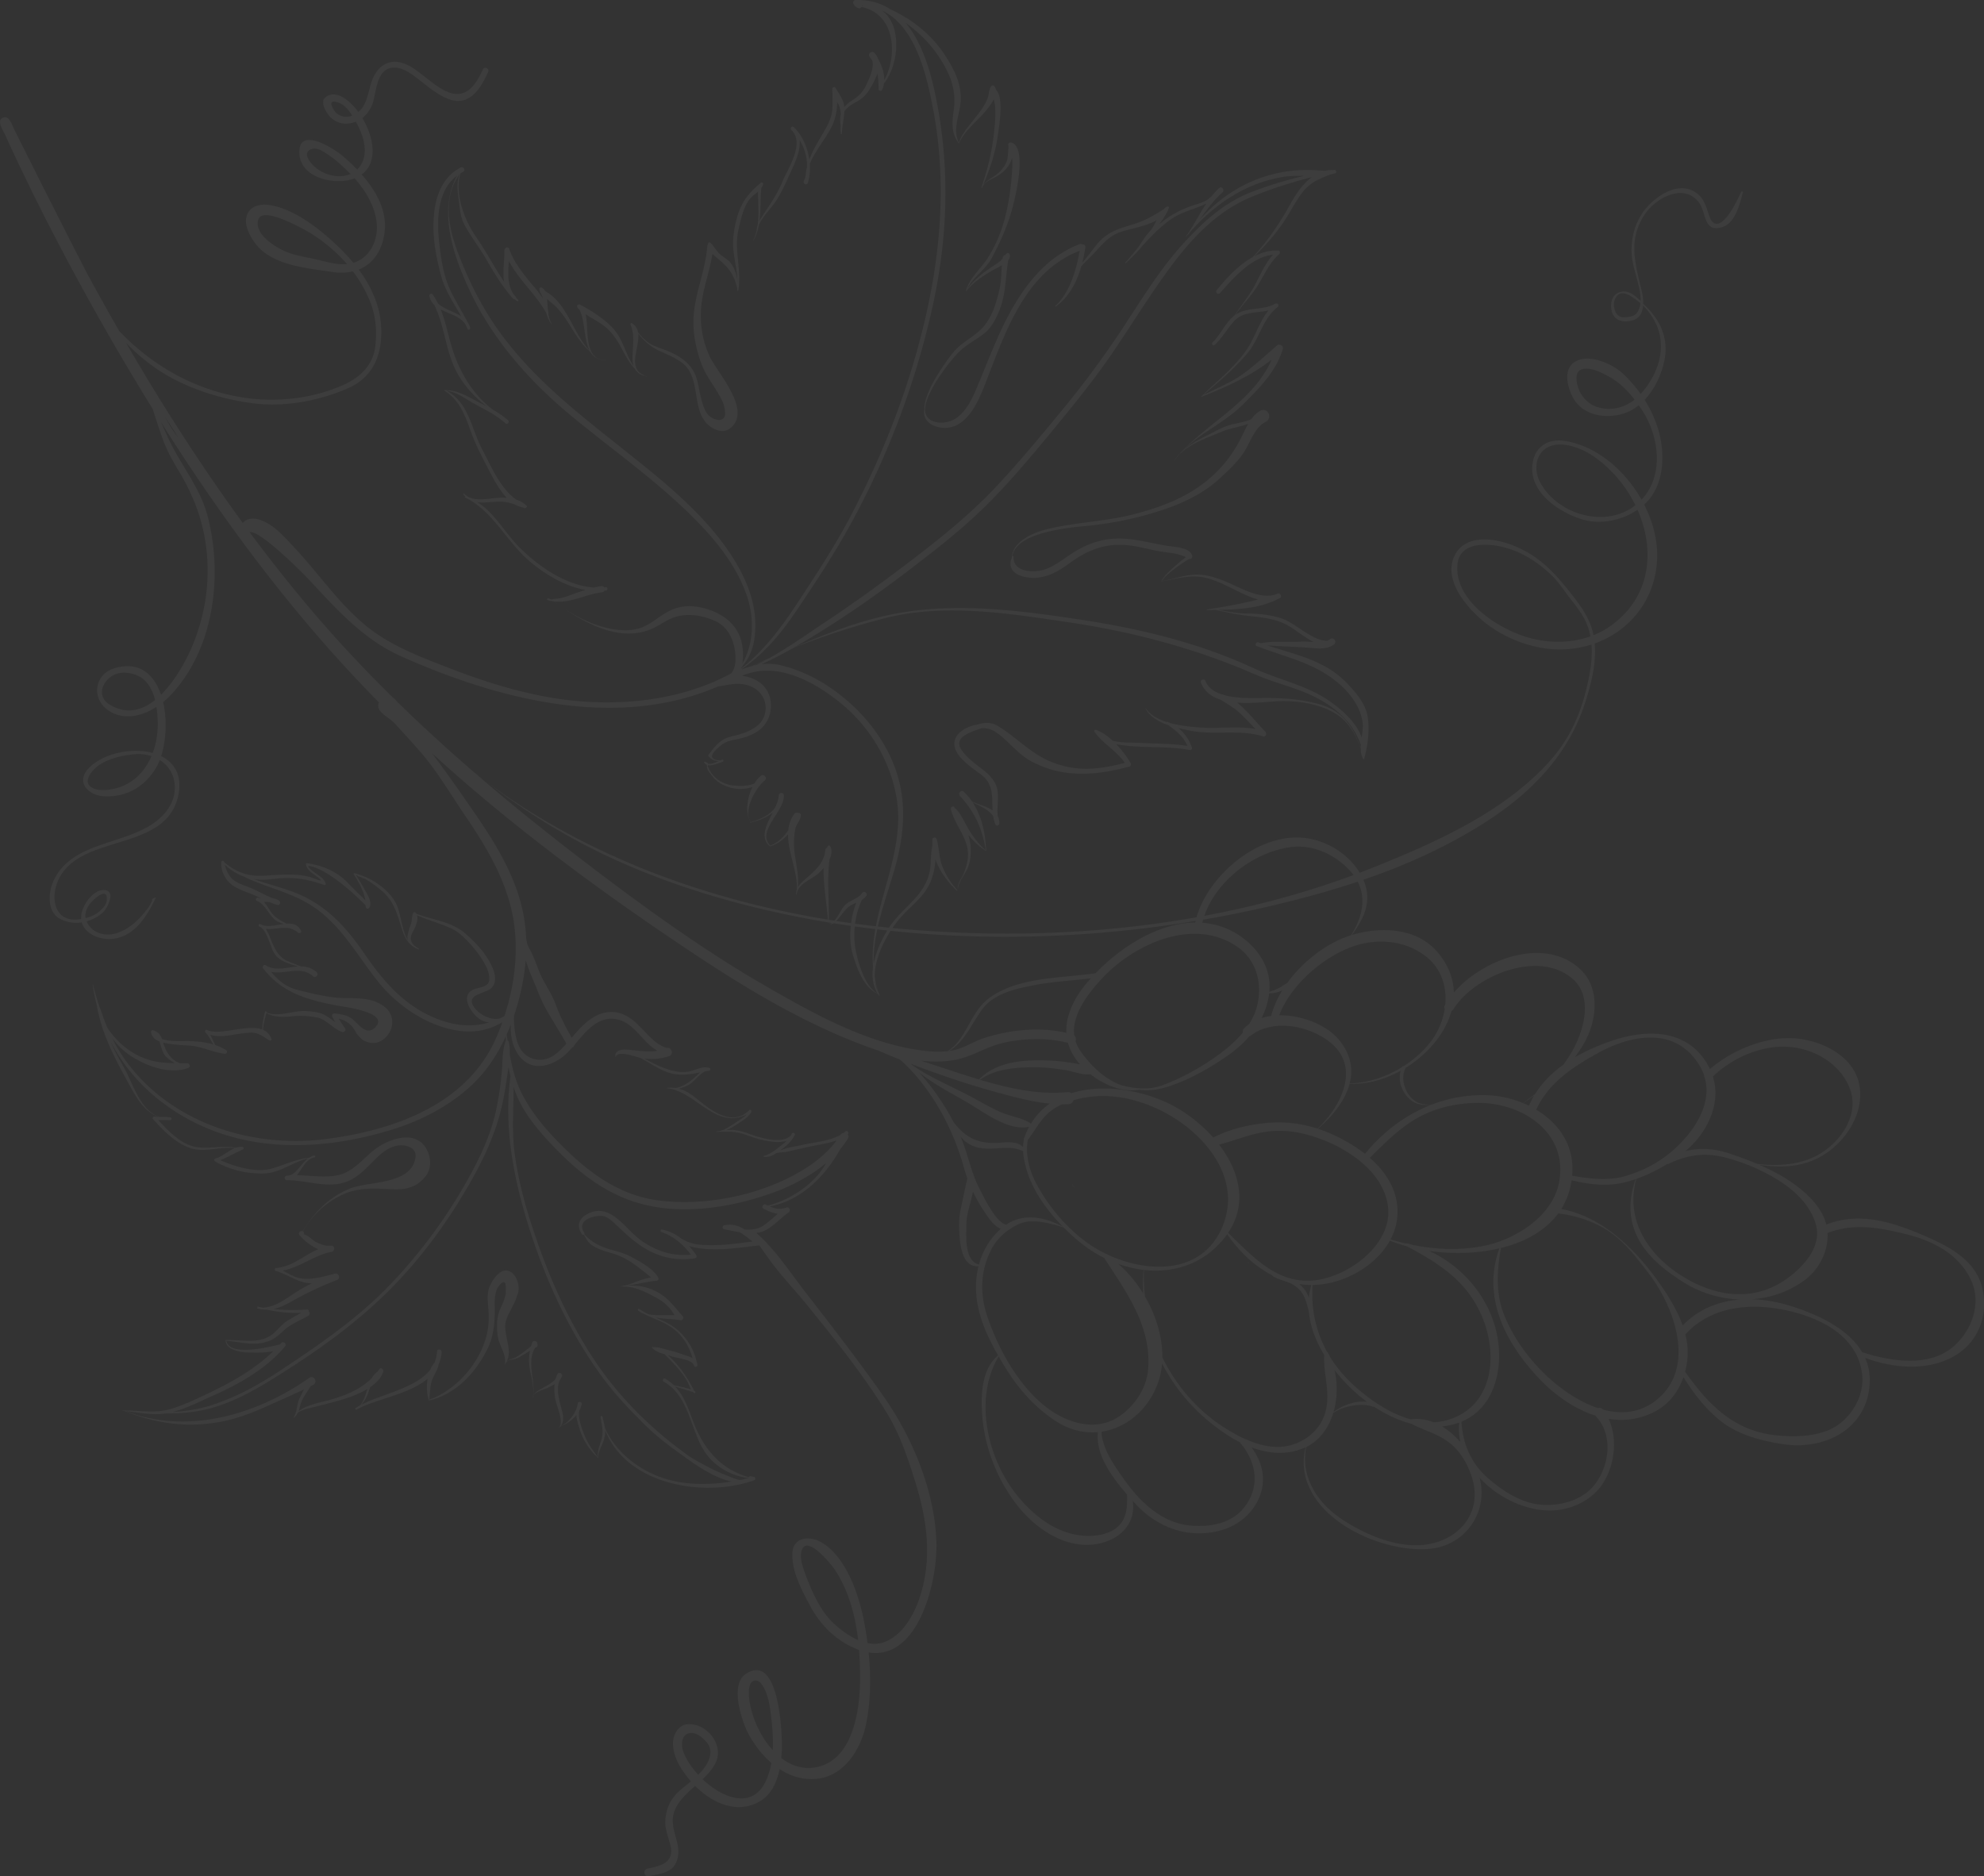 <svg xmlns="http://www.w3.org/2000/svg" width="571" height="540" viewBox="0 0 571 540"><rect x="0" y="0" width="571" height="540" fill="#333333" stroke="none"/><g><g opacity=".05"><path fill="#fff" d="M139.372 224.562l.436.325c28.812 21.414 63.209 34.014 98.457 39.785-.408-4.998-1.313-9.892-1.235-14.846-.433.51-.87.967-1.255 1.347-1.787 1.757-5.593 2.918-6.331 5.542-.025.118-.051.236-.08.354a3.4 3.4 0 0 0-.036.309c0 .115-.187.107-.203-.011a3.42 3.42 0 0 1 .196-1.306c.291-5.085-2.573-10.72-2.524-15.92l-.032.034c-1.429 1.527-3.049 2.86-5.095 3.401-.034.023-.08.025-.122-.013-2.94-2.588-.921-6.245.817-9.68-1.662 1.44-3.917 2.238-6.151 2.799.005.034-.058.064-.08.033l-.007-.012-.241.06c-.072.019-.098-.079-.05-.096.074-.02.147-.042.22-.064-1.659-2.434-1.087-6.855.495-10.097-1.749.618-3.842.683-5.35.41-2.88-.523-5.194-1.909-6.635-4.124-.563-.61-1.013-1.28-1.104-2.016a1.11 1.11 0 0 1-.005-.378 10.756 10.756 0 0 1-.082-.278 1.478 1.478 0 0 1-.712-.627c-.103-.157.05-.33.224-.26.392.146.831.263.93.58.88.142 2.1-.355 3.04-.772-1.188-.008-2.073-.342-2.972-1.422-.08-.098-.053-.256.019-.36 1.723-2.327 3.418-4.532 6.378-5.233 4.094-.974 9.558-2.522 10.04-7.614.294-3.122-1.543-5.815-4.42-6.934-3.32-1.31-6.108-.33-9.277.098-29.127 12.637-63.166 3.78-91.064-8.618-11.13-4.966-18.666-13.608-26.8-22.3-1.484-1.564-13.87-14.122-16.913-13.486a442.341 442.341 0 0 0 16.438 20.851c7.828 9.324 16.137 18.22 24.81 26.76.292.167.57.401.818.71.107.132.195.25.268.356 7.186 7.026 14.616 13.81 22.224 20.389.984.784 1.972 1.558 2.966 2.324a200.313 200.313 0 0 1-2.254-1.709c11.053 9.526 22.474 18.624 34.063 27.411 15.887 12.056 32.254 23.804 49.572 33.756 13.172 7.575 27.612 15.607 42.764 18.052 3.025.487 6.172.816 9.237.456 5.574-3.579 6.4-11.216 11.938-15.28 8.422-6.154 20.636-5.652 30.627-7.154 7.333-7.608 18.083-14.474 28.65-14.584.032-.146.066-.292.1-.437-28.886 4.791-58.643 5.888-87.749 2.836-2.493 3.861-4.61 8.765-4.574 13.179a27.168 27.168 0 0 0 1.213 5.009l.002.004.066.025c.055.014.02.077-.015.067l.118.203c.063.118-.09.236-.167.122a9.167 9.167 0 0 1-.329-.48c-4.164-1.844-6.07-7.48-7.246-11.48-.683-2.354-.834-5.23-.54-8.074-1.65-.237-3.297-.487-4.94-.752-.536.34-1.063.398-1.44-.235-1.442-.24-2.882-.49-4.32-.75-19.629-3.563-39.022-9.083-57.218-17.346-13.615-6.184-25.927-13.879-37.558-22.84zm72.016-38.014c-.638-3.358-2.393-6.404-5.624-7.837-3.325-1.468-6.957-2.158-10.542-1.378-3.14.684-5.373 2.833-8.288 3.93-9.56 3.622-19.9-2.594-27.466-8.154a10.873 10.873 0 0 1-1.802-.366c-.382-.102-.207-.627.155-.512.314.106.619.212.921.32.2-.054.47-.12.805-.196.917-.022 1.82-.187 2.707-.436 1.293-.401 2.541-.882 3.815-1.327.802-.275 1.6-.55 2.402-.804-6.014-1.063-11.864-4.637-16.278-8.45-6.479-5.603-10.44-14.383-18.372-18.169-.103-.041-.053-.228.071-.196l.098.03a5.68 5.68 0 0 1-.627-.71c-.108-.144.1-.347.229-.211 2.684 2.84 7.538 1.111 11 1.136.4.004.813.022 1.23.057-2.552-2.699-4.463-6.718-5.725-9.138-1.765-3.34-3.381-6.586-4.667-10.152-1.62-4.497-3.185-8.813-7.43-11.478-.168-.106-.05-.384.129-.29l.162.087c2.925-.074 5.804 1.495 8.308 2.834 1.168.624 2.342 1.212 3.498 1.82-4.122-3.083-7.699-7.233-9.664-11.994-2.3-5.577-2.78-11.844-5.474-17.233a5.041 5.041 0 0 1-1.383-2.413c-.16-.594.58-1.084.975-.527a20.17 20.17 0 0 1 1.511 2.562c1.731 1.602 4.524 2.275 6.636 3.64-2.13-3.802-4.635-7.381-5.78-11.696-1.1-4.197-2.047-8.59-2.16-12.948-.17-6.922 1.123-14.53 7.729-18.105.956-.511 1.647.804.7 1.293-.217.112-.43.23-.635.351-1.884 5.604 1.255 13.726 4.32 18.081 2.99 4.23 5.302 8.856 8.204 13.102-.489-2.739.112-5.818.098-9.056.006-.78 1.153-1.15 1.405-.327 1.027 3.142 3.41 6.324 5.471 8.877 1.366 1.693 3.04 3.463 4.248 5.42a7.42 7.42 0 0 0-.215-.597c-.323-.77-.768-1.314-.855-2.154a.47.47 0 0 1 .676-.466c.46.223.777.586 1.002 1.018 6.469 3.59 7.866 11.972 12.74 17.06-1.659-3.225-1.2-8.462-2.896-11.725-.136-.119-.27-.24-.4-.364a.635.635 0 0 1-.2-.582c-.16-.234.067-.492.303-.48a.528.528 0 0 1 .56.004c4.057 2.25 8.957 5.201 11.272 9.362 1.367 2.453 2.316 5.781 4.053 8.255-.201-.61-.3-1.293-.308-2.035-.042-3.514.842-6.535-.599-9.87-.103-.242.192-.548.433-.397 1.093.668 1.604 1.594 1.787 2.665 1.273 1.554 2.712 3.018 4.495 3.78 1.687.724 3.482 1.25 5.14 2.04 2.652 1.252 4.837 2.8 6.325 5.37 1.355 2.328 1.478 5.311 2.19 7.854.435 1.596.917 3.394 2.02 4.672 1.434 1.645 5.086 2.467 4.839-.61a7.955 7.955 0 0 0-.58-2.88c-1.677-3.877-4.627-7.02-6.143-11.01-1.358-3.634-2.247-7.438-2.368-11.339-.252-7.887 3.424-14.93 3.97-22.686a.786.786 0 0 1 .169-.456c.026-.163.077-.326.155-.49a.311.311 0 0 1 .48-.101c.171.144.33.298.48.459.199.108.363.28.44.508.705.877 1.294 1.861 2.24 2.609.895.728 2.23 1.462 2.898 2.432 1.19 1.708 1.674 3.42 1.865 5.296-.08-3.01-.84-5.892-1.165-8.943-.302-2.938.03-5.494.695-8.35 1.18-5.071 3.206-7.939 7.193-11.232.366-.302.755.171.634.528-.127.38-.3.709-.507 1.004-.299 3.018-.12 6.29-.515 9.396.384-.74.866-1.452 1.397-2.252 1.88-2.833 3.839-5.721 5.138-8.88 1.667-4.06 6.56-11.04 2.629-15.005-.487-.466.158-1.276.667-.814 2.392 2.223 3.98 5.76 4.495 9.343.848-2.257 2.075-4.404 3.291-6.501 1.376-2.362 2.951-4.724 3.284-7.532.202-1.772.076-3.521.08-5.276a3.319 3.319 0 0 1-.026-1.098c.062-.43.723-.637.95-.216.818 1.5 2.242 3.372 2.441 5.12.016.138.03.277.039.415.543-.692 1.284-1.324 2.248-1.932 1.823-1.151 3.081-2.372 4.008-4.343.763-1.648 2.5-5.029 1.758-7.141a13.487 13.487 0 0 0-.725-1.064c-.603-.815.547-1.894 1.286-1.201a4.377 4.377 0 0 1 1.17 1.78c1.036 1.857 1.81 4.038 1.764 6.135 4.033-7.512 2.95-19.162-6.564-21.047-.187.312-.558.506-.985.3-.732-.35-.797-.418-1.282-1.083-.34-.464-.03-1.226.575-1.241 4.019-.111 7.352.925 10.128 2.736 6.131 2.825 11.625 7.143 15.362 12.792 2.57 3.873 4.58 7.558 4.789 12.271.206 4.413-2.655 9.03-.549 13.252.897-2.72 3.007-4.935 4.718-7.165 1.294-1.693 2.73-3.454 3.507-5.467.482-1.213.31-2.602 1.097-3.63.235-.329.688-.246.91.034.262.31.41.666.466 1.05 2.34 2.237.89 10.29.58 12.564-.704 5.505-2.205 9.807-4.268 14.812 1.41-1.89 3.701-2.46 5.223-4.329.905-1.098 1.665-2.285 1.816-3.729.119-.968.106-1.942.265-2.896a5.276 5.276 0 0 1-.12-.556c-.069-.429.393-.834.805-.728 4.889 1.185 1.2 15.936.395 18.932-1.379 5.108-3.432 9.65-5.921 14.316-1.825 3.455-5.493 5.511-7.172 9.058 1.714-2.343 3.881-4.215 6.268-5.882 1.118-.77 2.326-1.46 3.358-2.345.26-.222.472-.475.67-.735.013-.085.027-.17.042-.254.069-.393.335-.6.635-.654.165-.2.343-.385.552-.544.277-.201.575-.038.731.228.302.592.106 1.18-.338 1.727-.875 5.125-.635 10.156-2.802 15.072-.965 2.17-2.118 4.443-4.015 5.954-2.402 1.916-5.22 3.288-7.424 5.46-2.094 2.067-8.663 10.14-9.644 15.627.02.009.037.028.034.055-.788 4.411 3.993 5.309 7.216 4.16 3.261-1.156 5.499-4.868 6.818-7.87 2.803-6.339 5.121-12.848 8.124-19.102 4.778-9.941 11.453-19.862 22.253-23.952a.817.817 0 0 1 .77.075c.444-.057.958.268.864.853a44.902 44.902 0 0 1-.88 4.404c.353-.432.71-.852 1.053-1.262 1.832-2.18 3.36-4.772 5.693-6.461 2.493-1.814 5.237-2.484 8.148-3.395 3.233-1.012 5.693-2.479 8.448-4.219.301-.312.633-.58 1.006-.79.321-.178.693.092.552.454-.678 1.682-1.694 3.208-2.795 4.67a24.335 24.335 0 0 1 2.262-1.774c2.324-1.61 4.692-2.765 7.365-3.646 1.647-.546 3.51-1.003 4.845-2.163.255-.22.494-.44.727-.657a21.354 21.354 0 0 1 2.09-2.242c.732-.685 1.691.627.912 1.306-2.542 2.236-4.514 5.016-6.517 7.765 5.865-6.435 12.988-11.168 21.756-13.206 3.329-.787 6.756-1.12 10.168-1.051 1.35.026 2.824.21 4.26.215a9.113 9.113 0 0 1 2.017-.22c.068.001.131.013.189.033a7.47 7.47 0 0 0 .187-.04c.645-.146 1.031.806.372.987-.36.1-.723.186-1.09.26-3.37 1.232-6.186 2.35-8.491 5.45-1.979 2.667-3.438 5.665-5.31 8.414-2.438 3.596-5.258 6.727-8.295 9.701 2.154-1.1 4.454-1.737 6.856-1.603.547.031.56.764.22 1.048-3.078 2.703-4.403 6.486-6.662 9.802-1.834 2.703-4.075 5.029-5.933 7.666 3.55-2.459 7.778-1.132 11.48-3.225.662-.367 1.303.503.684.977-4.36 3.374-5.263 9.277-8.753 13.37-3.82 4.482-8.171 8.158-12.621 11.948 3.983-2.05 8.289-3.724 11.88-6.416 3.258-2.427 6.279-5.226 9.35-7.892.675-.586 1.916.173 1.666 1.046-2.032 6.575-6.801 11.32-11.568 16.045-5.262 5.24-12.38 8.14-17.52 13.529 2.162-2.017 4.762-3.48 7.456-4.797 2.015-.976 4.144-2.28 6.317-2.873 2.118-.597 4.31-.81 6.224-1.714.66-.897 1.437-1.699 2.411-2.328 2.171-1.402 4.005 1.997 1.662 3.157-3.221 1.592-4.518 6.317-6.455 9.107-1.965 2.832-4.364 4.967-6.86 7.28-4.729 4.35-10.81 7.157-16.886 9.12-6.936 2.256-13.911 3.678-21.161 4.39-4.933.494-20.723 1.8-21.478 8.88.02-.039.042-.078.064-.118.094-.164.301-.08.302.092-.303 4.558 5.956 4.74 9.014 3.663 3.092-1.099 5.39-3.087 8.122-4.81 4.195-2.667 8.486-4.11 13.493-4.064 4.596.038 9.24 1.431 13.765 2.123 1.827.27 6.415.448 6.992 2.804.15.634-.355 1.097-.91.946-.318.247-.7.427-1.054.657-.875.58-1.742 1.165-2.573 1.8-1.491 1.131-3.167 2.328-4.208 3.907 3.762-.552 6.838-2.019 10.728-1.86 2.311.094 4.798.878 6.937 1.708 4.52 1.731 10.782 5.923 15.66 3.767.755-.34 1.414.882.676 1.288-.262.15-.53.276-.804.382-5.087 2.595-11.23 2.882-16.976 3.013 2.79.462 5.604 1.048 8.429 1.047 3.262 0 6.546.366 9.654 1.342 4.25 1.335 8.677 6.437 13.263 6.498.309-.124.6-.28.87-.479.988-.73 2.098.826 1.116 1.552-2.303 1.686-5.377 1.044-8.029.88-3.711-.234-7.449-.346-11.162-.613 8.22 2.686 16.702 4.296 22.99 10.928 2.39 2.514 5.13 5.62 5.815 9.151.777 3.99.134 8.771-.964 12.656-.027.073-.144.123-.197.04-.58-.972-.765-2.073-.762-3.228-1.336-3.62-3.323-7.213-6.467-9.39-4.83-3.353-11.595-4.306-17.344-4.08-2.957.117-7.487.7-11.734.4 3.126 2.506 5.938 6.195 8.098 8.345.475.481.173 1.619-.645 1.356-6.916-2.15-14.377-.212-21.462-1.73-.9-.191-1.88-.397-2.886-.644 1.77 1.443 3.093 3.404 3.87 5.61.108.375-.181.758-.583.695-5.726-1.068-11.582-.637-17.37-1.157-1.37-.129-2.653-.267-3.849-.54 1.677 1.73 3.13 3.701 4.133 5.416.2.347.137.912-.323 1.035-9.503 2.585-18.946 3.383-27.99-1.362-4.09-2.139-6.483-5.674-10.109-8.296-1.477-1.068-2.977-1.495-4.54-1.353-3.01 1.06-8.138 2.573-5.713 6.163 1.325 1.96 3.197 3.463 5.063 4.882 1.68 1.274 3.168 2.434 4.352 4.237 1.87 2.835.682 6.607 1.019 9.932.306.586.48 1.285.475 2.135-.008.662-.905.933-1.167.27a10.674 10.674 0 0 1-.603-2.311c-1.139-1.84-3.755-2.853-5.93-4.026 2.703 4.076 3.696 9.03 3.927 13.985a.08.08 0 0 1 0 .005c.005.038-.037.071-.08.04-1.95-1.285-3.6-2.848-5.066-4.62.382 1.247.63 2.474.676 3.602.07 1.955-.017 3.814-.754 5.658-.806 2.044-2.612 3.893-2.876 6.065-.013.066-.12.043-.106-.022.084-1.753 1.163-2.783 1.782-4.349.894-2.291 1.509-4.793.985-7.266-.875-4.038-3.805-7.191-4.72-11.095-.145-.597.598-1.101 1.02-.532l.102.143c1.768 1.584 2.687 4.012 3.896 6.02 1.4 2.342 2.961 4.445 5.024 6.238-.97-6.055-3.155-11.103-7.4-15.589-.73-.776.282-2.08 1.084-1.3.9.871 1.681 1.81 2.36 2.8 1.92.895 4.28 1.414 5.908 2.55-.217-3.79.382-7.552-3.35-10.316-2.042-1.531-4.245-3.005-5.938-4.96-4.222-4.915.021-8.612 5.035-9.439 1.881-.627 3.87-.698 5.717.406 5.304 3.164 9.35 7.845 15.218 10.268 7.395 3.062 13.919 2.332 21.381.374-2.45-3.547-6.34-5.513-8.744-8.951-.239-.314.123-.662.463-.54 1.628.58 3.27 1.723 4.778 3.114 2.727.698 5.798.512 8.613.659 4.316.223 8.623.139 12.903.85-1.169-2.711-3.135-4.268-5.47-5.967-2.741-.946-5.299-2.373-6.602-4.792-.03-.055.048-.11.084-.062 1.272 1.884 3.456 3.1 5.92 3.903a.338.338 0 0 1 .302-.036c.33.121.653.258.966.408 2.941.776 6.111 1.054 8.522 1.23 5.307.39 10.604-.503 15.813.426-1.55-1.666-3.093-3.349-4.79-4.86-1.59-1.423-3.403-2.407-5.128-3.532-2.597-.823-4.712-2.32-5.729-4.94-.33-.83.944-1.302 1.285-.49.743 1.85 2.357 3.013 4.348 3.74.47.097.939.243 1.403.43 3.747.954 8.308.744 11.015.738 5.414-.04 10.984.331 16.197 1.835 6.627 1.89 9.602 6.658 11.732 12.465.003-.254.015-.511.033-.77-2.298-6.787-8.008-11.455-14.448-14.413-3.534-1.617-7.203-2.674-10.872-3.931-3.742-1.273-7.288-2.96-10.96-4.402-15.422-6.125-31.516-10.162-47.908-12.583-17.052-2.53-35.617-5.507-52.6-1.2-8.944 2.284-17.95 5.176-26.664 8.66-2.935 1.661-5.902 3.214-8.959 4.602a16.219 16.219 0 0 1 5.826.396c4.829 1.224 9.52 3.395 13.647 6.192 8.405 5.665 15.507 13.877 18.972 23.507 3.674 10.294 2.405 20.317-.707 30.588-1.453 4.814-3.166 9.786-4.298 14.816a291.875 291.875 0 0 0 3.174.337c2.041-3.118 4.68-5.362 7.223-8.1 2.256-2.433 4.107-5.292 4.595-8.666.332-2.297.141-4.646.672-6.9a11.78 11.78 0 0 1 .013-1.775c.043-.613 1.037-.694 1.203-.102.774 2.6.655 5.342 1.67 7.928 1.015 2.581 2.44 4.768 4.296 6.812.073.1-.078.225-.162.143-2.484-2.284-4.864-5.477-6.122-8.926-.18 2.722-.834 5.499-2.056 7.698-2.022 3.595-5.177 5.833-7.865 8.84a31.21 31.21 0 0 0-2.452 3.148c28.756 2.807 58.612 2.052 87.491-3.091 3.71-12.672 18.673-24.873 32.015-22.708 5.985.974 11.778 4.62 14.96 9.892 1.494-.566 2.98-1.147 4.46-1.742 17.447-7.027 36.013-15.303 49.174-29.222 5.96-6.302 9.404-13.148 11.493-21.578 1.045-4.177 1.919-8.737 1.574-13.125a30.255 30.255 0 0 1-9.89 1.387c-7.835-.18-16.308-3.656-22.144-8.868-4.463-3.99-10.222-11.039-7.623-17.539 2.734-6.825 11.35-5.772 16.99-3.558 7.573 2.96 12.122 7.935 16.99 14.155 2.696 3.458 5.155 6.805 6.148 11.174.04.178.08.357.115.537a23.816 23.816 0 0 0 5.084-2.786c11.532-8.315 12.653-21.836 7.579-33.294-4.612 3.125-10.797 4.4-16.154 2.694-6.054-1.918-13.937-6.958-14.153-14.166-.157-5.784 3.734-9.268 9.493-8.336 9.04 1.463 17.169 8.38 21.966 16.888 6.526-6.898 5.168-18.215.017-25.968a56.361 56.361 0 0 0-.813-1.185c-1.246 1.002-2.628 1.798-4.135 2.303-4.998 1.682-11.736.8-14.627-4.217-1.988-3.486-3.348-9.453 1.51-11.137 4.008-1.382 9.918 1.291 12.804 4.02a40.886 40.886 0 0 1 4.989 5.753c3.391-3.714 5.948-8.884 5.834-14.006-.112-4.692-2.096-8.265-5.12-11.434-.151 1.822-.854 3.506-2.686 4.151-2.62.937-5.69.449-6.372-2.61-.57-2.62.307-5.262 3.21-5.573 1.74-.183 3.523 1.1 5.114 2.7a12.503 12.503 0 0 0-.1-1.873c-.52-4.183-2.425-8.104-2.495-12.357-.066-4.066.926-7.803 3.205-11.187 2.734-4.04 9.595-9.076 14.703-6.126 3.18 1.851 3.389 4.237 4.582 7.368 2.094 5.52 6.444-1.997 7.186-3.449a107.69 107.69 0 0 0 1.87-3.763c.135-.268.58-.136.497.16-.844 3.226-2.166 8.832-5.897 9.987-5.525 1.692-4.549-4.084-6.745-7.055-4.304-5.78-12.412-1.378-15.582 3.389-4.974 7.457-2.706 14.198-.863 22.169.243 1.013.437 2.288.402 3.54l.182.201c4.51 4.156 7.193 9.45 5.96 15.965-.763 3.96-2.739 8.338-5.734 11.512 2.221 3.501 3.856 7.368 4.623 11.457 1.22 6.458.36 14.062-4.752 18.693 2.56 5.021 3.958 10.504 3.725 15.698-.518 11.714-7.866 20.685-17.966 24.274.514 5.802-1.073 11.927-2.83 17.293-4.895 14.932-15.494 25.715-28.52 34.08-11.045 7.09-22.919 12.413-35.223 16.634 2.64 6.048.264 11.025-3.309 15.894 8.085-2.46 18.32-2.148 24.297 4.546 3.434 3.843 4.958 7.963 5.048 12.024 8.512-9.857 26.558-16.35 36.61-6.489 5.602 5.487 4.488 14.685.943 20.954a38.878 38.878 0 0 1-2.726 4.15c3.123-1.817 6.498-3.286 9.905-4.497 10.329-3.666 22.312-3.943 28.381 6.732.219.382.42.765.603 1.151 6.55-5.613 16.43-9.603 24.937-8.789 7.508.71 16.554 5.182 18.049 13.404 1.514 8.32-4.122 16.695-11.184 20.635-5.484 3.06-11.62 3.251-17.612 2.318 3.321 1.445 6.547 3.12 9.397 5.104 4.133 2.87 8.604 6.979 9.898 12.106 8.93-3.594 18.054-1.048 26.777 2.604 7.283 3.058 16.022 7.014 18.073 15.553 1.903 7.85-1.062 15.767-8.177 19.771-7.613 4.307-17.498 3.433-25.506.441.88 1.972 1.366 4.155 1.33 6.57-.203 13.486-12.492 20.09-24.859 18.276-6.074-.902-12.967-2.676-17.874-6.547-4.502-3.538-7.893-7.968-10.888-12.756-1.345 3.853-3.792 7.315-7.373 9.42-4.59 2.702-9.438 3.338-14.157 2.576 2.664 5.743 1.738 13.196-1.572 18.47-3.232 5.143-9.663 8.02-15.617 7.914-7.117-.121-14.787-3.805-19.92-9.39l.023.092c2.503 10.057-4.371 19.553-14.675 20.355-15.497 1.21-39.898-10.966-35.48-29.243-.053.025-.106.05-.16.073-5.07 2.25-10.423 1.795-15.381-.052 3.724 4.936 4.636 11.1.967 16.79-3.628 5.642-9.84 7.99-16.348 7.937-6.987-.06-13.317-3.377-18.002-8.458-.263-.286-.533-.58-.808-.882.93 5.782-2.745 10.461-8.858 12.103-9.26 2.485-18.527-3.493-24.127-10.494-5.62-7.017-9.37-16.158-10.237-25.138-.568-6.004-.569-14.137 4.467-18.337-3.095-5.394-5.764-11.262-6.26-17.416-.227-2.833-.035-5.6.612-8.22-4.426.302-5.222-5.482-5.45-8.832-.17-2.415-.222-5.084.318-7.461.647-2.933 1.22-6.047 1.953-8.992a43.896 43.896 0 0 1-1.01-3.17c-3.13-11.29-9.416-23.017-18.332-31.019a206.22 206.22 0 0 1-6.322-2.638 128.536 128.536 0 0 1-4.5-1.604c-19.29-7.257-36.959-18.382-53.965-29.871-24.493-16.527-48.099-34.148-69.923-54.042 4.047 5.335 7.88 10.847 11.687 16.357 5.986 8.643 11.784 17.828 14.22 28.186a45.934 45.934 0 0 1 1.158 8.653c.178.962.331 1.957.835 2.805 1.35 2.28 2.104 4.896 3.163 7.328 1.366 3.143 3.427 5.868 4.588 9.109 1.115 3.124 2.826 6.42 4.528 9.38 1.506-1.752 3.008-3.508 4.835-4.92 2.994-2.322 6.649-3.302 10.262-1.675 4.865 2.188 7.201 7.947 12.278 9.568 1.331-.37 2.11 1.83.692 2.336-2.15.765-4.812 1.01-7.207.695 1.175.61 2.349 1.27 3.598 1.83 3.27 1.464 6.993 2.807 10.56 1.562 1.613-.555 2.867-1.1 4.543-.732.482.099.424.747-.045.834-.358.065-.712.134-1.063.203-1.79.676-3.171 3.062-4.843 3.917-.975.503-1.88.872-2.803 1.056 1.793.453 3.356 1.432 5.011 2.764 4.123 3.353 10.277 8.398 15.263 3.434.358-.357.812.125.598.433a.32.32 0 0 1-.052.253c-1.107 1.612-2.784 2.532-4.382 3.577-.892.583-1.763 1.095-2.698 1.448 1.919-.15 3.712.06 5.811.837 2.999 1.113 9.674 3.424 12.553.871a.392.392 0 0 1 .087-.058 7.33 7.33 0 0 0 .342-.608c.276-.549 1.13-.149.847.405-.94 1.914-2.527 3.206-4.232 4.45l-.012.01c2.067-.917 4.45-1.17 6.654-1.67 3.02-.682 7.64-1.094 10.69-2.791l.008-.014c.235-.378.585-.563.945-.602.177-.133.346-.273.505-.42.518-.485 1.213.417.715.903.237.3.3.712.023 1.16a25.106 25.106 0 0 1-2.194 3.022c-4.39 7.899-11.31 14.84-20.284 16.481 1.514.642 2.85 1.008 4.724.332.827-.298 1.466.85.732 1.358-2.616 1.839-5.582 5.5-8.945 5.899-.124.015-.248.028-.372.04 5.452 4.788 9.759 11.438 14.138 17.079 7.618 9.82 15.232 19.657 22.371 29.818 8.412 11.952 14.732 27.153 15.306 41.846.446 11.087-4.97 34.35-19.506 32.014.705 6.987.622 14.18-.781 20.842-1.457 6.942-6.125 14.533-13.824 15.494-4.052.498-7.783-.656-11.01-2.755-.752 3.623-2.29 7.119-5.332 9.038-6.578 4.16-13.943.857-18.98-4.204-3.489 3.111-6.915 6.236-6.39 10.983.438 4.097 2.828 7.533.67 11.543-1.36 2.559-5.228 2.986-7.736 3.45-1.407.261-1.594-1.96-.2-2.21 3.506-.643 7.65-1.676 6.595-6.388-.528-2.375-1.643-4.727-1.54-7.214.156-3.551 1.48-6.478 4.172-8.827 1-.873 2.111-1.743 3.2-2.657-.115-.134-.23-.268-.342-.403-2.54-3.041-4.854-6.597-4.814-10.7.024-2.265 1.533-5.076 4.026-5.32 5.543-.537 10.825 5.807 8.24 11.112-.847 1.73-2.218 3.242-3.743 4.688 6.116 5.832 15.129 9.026 18.712-.663a22.987 22.987 0 0 0 1.076-4.023c-2.594-2.228-4.766-5.045-6.391-7.973-1.966-3.545-5.752-14.43-1.002-17.609 9.621-6.437 10.526 16.928 10.43 21.31a40.24 40.24 0 0 1-.173 2.872c2.686 2.063 5.845 3.213 9.337 2.752 11.01-1.465 13.24-15.864 13.322-24.918.022-2.934-.048-5.937-.281-8.94-.333-.12-.67-.252-1.012-.396-5.832-2.463-10.14-6.83-13.084-12.331-2.39-4.439-5.183-9.664-5.116-14.842.06-4.97 4.987-5.455 8.525-3.333 6.862 4.127 10.484 14.575 11.968 21.89.46 2.287.855 4.64 1.165 7.027 1.788.36 3.608.282 5.357-.488 4.785-2.1 7.805-7.344 9.468-12.105 3.842-11.078 2.442-22.36-.96-33.365-2.183-7.058-4.595-14.278-8.51-20.587-6.718-10.829-14.787-20.902-22.807-30.788-3.69-4.557-7.894-8.899-11.268-13.679-.76-1.062-1.58-2.272-2.427-3.434a.61.61 0 0 1-.132.028c-5.396.537-10.46 1.484-15.883.944-1.466-.141-2.867-.339-4.212-.823a29.143 29.143 0 0 1 2.075 2.637c.278.38.001.868-.428.933-5.659.821-10.803-.402-15.554-3.63-2.592-1.762-4.681-3.758-6.949-5.904-1.15-1.077-2.58-2.537-4.225-2.674-2.006-.149-7.499 1.006-5.078 4.87.097.15.08.3.005.41 2.39 2.456 4.529 3.554 7.937 4.492 1.912.532 3.915 1.083 5.665 2.045 2.515 1.389 6.406 3.389 7.728 6.026.24.499-.276.89-.725.82-2.933.325-5.818 1.114-8.742 1.442 3.283-.256 6.418.223 9.379 1.916 3.227 1.85 4.72 4.207 7.13 6.885.151.168.164.355.096.516-.048.36-.331.697-.786.61-2.416-.459-4.803-.29-7.234-.838h-.001c2.588 1.158 5.154 2.257 7.29 4.433 2.634 2.684 3.966 5.38 4.764 8.9.032.11.058.227.077.35.124.579-.869.807-1 .229-.427-1.848-4.922-2.113-6.513-2.709a15.57 15.57 0 0 0-1.015-.325c2.975 2.602 5.331 5.93 7.139 9.396.145.286.288.57.339.786.144.083.277.175.393.28.22.191-.013.612-.28.445a2.02 2.02 0 0 1-.405-.343 1.926 1.926 0 0 1-.497-.117c-1.132-.38-2.282-.708-3.427-1.045-.39-.118-.794-.25-1.197-.402 2.773 2.898 3.963 6.778 5.481 10.703 2.914 7.479 7.906 13.24 15.776 15.424.063-.193.24-.34.514-.288.316.058.61.122.934.182.496.099.58.816.095.989-.587.209-1.188.404-1.8.584a3.32 3.32 0 0 1-.82.23c-14.396 3.856-34.456-.365-40.282-15.227a7.5 7.5 0 0 1-.162 1.974c-.396 2.029-1.8 3.8-1.891 5.888l.1.137c.026.04-.024.08-.047.055a33.83 33.83 0 0 1-.087-.085c-.021.005-.045-.005-.045-.034v-.01c-2.548-2.502-4.244-4.999-5.295-8.466-.346-1.16-.776-2.479-.878-3.772-1.176 1.453-2.823 2.52-4.576 3.254-.109.117-.23.225-.365.323-.033.02-.085-.027-.047-.06.048-.047.093-.097.134-.15a5.403 5.403 0 0 1-.011.004c-.048.021-.084-.055-.02-.075l.106-.036c1.1-1.735-1.054-6.332-1.329-8.201-.195-1.355-.292-2.671-.149-3.961-.552.313-1.141.586-1.673.893-.834.478-4.67 1.367-4.353 2.694.023.056-.073.07-.06.005.06-1.208 1.712-1.983 2.612-2.498 1.12-.645 2.882-1.485 3.778-2.655.123-.43.28-.858.476-1.284.445-.968 1.902-.07 1.233.795a4.337 4.337 0 0 0-.081.109 2.86 2.86 0 0 1-.451.778c-1.279 2.82.238 6.894.86 9.63.268 1.195.222 2.63-.562 3.578 2.392-1.02 4.576-4.013 4.885-6.498.086-.744 1.318-.539 1.148.205a7.608 7.608 0 0 1-.689 1.844c-.43 2.159.64 4.853 1.35 6.74.905 2.412 2.43 4.547 3.946 6.62-.072-1.674.406-2.979.936-4.569.844-2.494.28-4.456-.144-6.926-.07-.41.556-.453.624-.06.234 1.226.527 2.168.662 3.147 2.937 6.78 9.525 11.95 16.377 14.315 6.256 2.166 13.352 2.213 20.056 1.13-4.852-.97-10.163-4.684-13.163-6.837a116.913 116.913 0 0 1-2.604-1.907c-4.01-2.803-7.769-5.996-11.078-9.513-4.074-3.99-7.83-8.299-11.125-12.872-8.679-12.073-15.258-26.375-19.84-40.488-4.66-14.323-7.894-29.905-5.81-45.029a42.364 42.364 0 0 1-.56-2.644c-.151 1.092-.327 2.169-.472 3.209-.533 3.671-1.177 7.353-2.182 10.927-1.839 6.505-4.67 12.539-7.98 18.404-6.678 11.824-14.728 22.903-24.426 32.428-9.941 9.767-21.443 17.785-33.256 25.073-6.045 3.717-12.573 7.21-19.567 8.679-3.615.76-7.18.999-10.747.962-4.021.649-7.623-.294-11.586-.65 17.931 6.868 37.66 1.076 52.863-9.573 1.36-.95 2.616 1.266 1.085 2.042-.227.115-.454.23-.682.343-1.033 1.754-2.433 3.45-2.934 5.343-.176.655-.322 1.273-.54 1.844 2.31-1.84 6.59-2.567 8.784-3.181 4.7-1.323 8.935-3.022 12.265-6.31.416-.707.943-1.344 1.655-1.868.177-.229.35-.464.52-.705.492-.695 1.37.057 1.15.729-.583 1.772-2.006 3.237-3.762 4.432a29.426 29.426 0 0 0-.55 1.617c-.431 1.358-1.117 2.433-2.004 3.435 5.905-3.065 15.64-4.753 19.804-10.027a7.815 7.815 0 0 1 1.228-2.03 9.162 9.162 0 0 0 .75-3.288c.037-.866 1.422-.639 1.345.25a11.124 11.124 0 0 1-.849 3.439c-.31 1.837-1.676 3.409-2.117 5.253-.402 1.624-.395 3.308-.612 4.96 6.535-2.333 12.092-7.99 15.002-14.264 1.746-3.765 2.404-7.625 2.02-11.745-.184-2.125-.508-4.684.412-6.704 1.128-2.48 3.93-6.37 6.758-3.454 1.435 1.469 2.03 4.398 1.051 6.305-.699 2.688-3.13 5.748-3.333 8.027-.35 3.81 2.088 7.432.378 10.862.762-.748 1.9-.79 2.831-1.356a30.507 30.507 0 0 0 4.166-3.103c.102-.352.218-.698.347-1.034.298-.754 1.4-.463 1.471.266.03.135.048.261.061.396.062.5-.3.791-.694.839-2.587 4.18.278 9.81-.61 14.353-.01.053-.084.034-.069-.024.684-2.96-.81-6.731-1.044-9.727a14.702 14.702 0 0 1 .221-3.735c-.8.567-1.654 1.058-2.526 1.565-.632.366-1.337.725-2.039.889-.748.171-1.744.182-2.228.887a6.223 6.223 0 0 1-.359.574c-.008.025-.062-.002-.055-.035.495-2.69-1.417-5-1.933-7.5-.314-1.52-.387-2.996-.295-4.548.104-1.709.508-3.16 1.264-4.7.565-1.144.922-2.277 1.23-3.43-.057-.813.061-1.644-.025-2.5-.247-2.301-2.25.306-2.556 1.144-.526 1.483-.65 2.947-.609 4.505.104 4.295-.113 8.668-2.055 12.59-3.483 6.992-9.033 13.01-16.824 14.893-.113.03-.187-.102-.112-.171-.537-1.75-.678-3.982-.324-6.081-5.401 4.542-14.853 5.786-20.404 8.856-.289.158-.595-.238-.309-.434.409-.275.849-.537 1.315-.79 1.063-1.359 1.54-3.048 2.057-4.697-2.449 1.479-5.347 2.493-7.511 3.133-2.366.703-4.811 1.285-7.199 1.909-1.243.325-3.764.758-5.256 1.75a4.12 4.12 0 0 1-1.151 1.475c-.03.032-.107-.025-.08-.068l.057-.096c.075-.193.169-.378.278-.556.705-1.641.635-3.588 1.494-5.186.387-.741.757-1.491 1.136-2.238-3.618 1.729-7.336 3.328-10.969 4.97-4.25 1.917-8.655 3.568-13.258 4.392-9.619 1.722-18.38.463-27.376-3.132a33.983 33.983 0 0 0-.521-.04c-.055-.003-.06-.106.001-.108a28.624 28.624 0 0 1 .575-.01.046.046 0 0 1 .038-.03l.294.03c4.304.013 8.545.832 12.78-.43 4.076-1.215 7.905-3.093 11.745-4.928 6.473-3.1 12.695-6.743 17.862-11.72-2.441.535-5.551.402-7.042.38-2.17-.029-6.543-.615-6.706-3.463-.001-.013 0-.025.002-.036a.112.112 0 0 1 .094-.094c4.522-.18 10 1.373 13.763-1.961 1.293-1.148 2.476-2.649 3.947-3.591 1.282-.822 2.64-1.5 3.947-2.272-3.325.13-6.598-.188-9.849-.898-.86.013-1.75-.087-2.682-.322-.199-.05-.149-.327.055-.312l.131.012-.205-.058c-.133-.037-.107-.23.038-.203.502.103 1.005.198 1.51.283 4.239-.226 7.326-3.226 10.934-5.306a66.386 66.386 0 0 1 3.113-1.688 10.12 10.12 0 0 1-2.133-.252c-2.885-.688-5.285-2.494-8.135-3.28-.48-.127-.5-.858.038-.894 4.56-.322 8.017-3.653 12.091-5.406-2.132-.918-4.12-2.509-5.394-4.09-.325-.405-.041-.92.383-1.071a.547.547 0 0 1 .547-.007c3.304-5.416 7.654-9.921 13.688-12.313 5.446-2.158 17.642-.983 18.788-8.937.428-2.883-2.943-3.807-5.257-3.369-1.935.36-3.54 1.377-4.996 2.665-2.34 2.062-4.38 4.614-6.976 6.358-6.308 4.259-12.783.942-19.714.921-.85.074-.972-1.216-.12-1.313.222-.025.444-.046.667-.063 2.204-.468 3.434-3.403 5.448-4.9-4.345 1.05-8.271 4.282-12.822 4.346-4.967.07-9.52-1.016-13.863-3.438-.34-.18-.423-.775.023-.89 2.09-.551 3.679-2.2 5.593-2.97-4.486-.564-9.008 1.566-13.416-.236-4.154-1.72-7.124-4.85-10.126-8.127-.304-.33.099-.782.465-.734.413.057.818.083 1.22.095-4.693-1.562-7.067-6.677-9.403-10.909-3.69-6.683-7.182-13.621-8.463-21.263a53.138 53.138 0 0 1-1.178-5.9c.003-.048.068-.061.08-.015.55 2.088 1.157 4.187 1.844 6.268a41.95 41.95 0 0 1 1.287 3.615c.34.882.696 1.757 1.071 2.623 2.152 3.207 5.107 5.995 8.413 7.723 3.852 2.012 7.211 2.325 11.033 2.396-.892-.427-1.727-1.023-2.527-1.784-1.187-1.136-1.399-2.963-2.004-4.474-1.217-.486-2.201-1.286-2.387-2.694-.054-.402.392-.633.72-.501 1.298.517 2.013 1.305 2.458 2.508 2.375.81 6.025.564 7.474.587 2.372.04 4.902.27 7.251.961-.676-1.075-1.238-2.406-2.247-3.45-.311-.33 0-.918.443-.701 3.661 1.741 11.545-1.789 15.913-.137-.05-1.705.408-3.372.749-5.022.086-.34.607-.236.51.09a4.714 4.714 0 0 1-.004.014c3.289 1.481 7.938-.673 11.46-.388 1.902.146 3.641.262 5.33 1.167 1.086.581 2.01 1.344 2.978 2.051a37.663 37.663 0 0 1-.914-1.67c-.237-.481.296-.936.742-.879 1.57.204 3.311.41 4.668 1.31 1.914 1.254 4.154 5.254 6.769 2.892 4.918-4.446-8.838-6.104-10.757-6.459-8.533-1.607-15.879-3.665-21.303-10.726-.367-.453.215-1.21.734-.883 2.959 1.838 6.166.553 9.301.357-2.585-.793-5.403-1.498-6.848-3.837-1.044-1.675-1.965-6.152-3.77-7.392a5.748 5.748 0 0 1-.493-.247c-.348-.207-.205-.877.233-.737l.102.035.004.002c.136.051.267.116.393.193 1.8.747 4.158.034 6.32-.25-1.157-.37-2.27-.82-2.989-1.596-1.58-1.684-2.556-4.05-4.725-5.036a2.665 2.665 0 0 1-.063-.028c-.58-.265-.165-1.132.433-.907.282.108.56.177.834.219l-1.1-.526c-2.13-1.025-4.422-1.625-6.473-2.792-2.499-1.428-4.126-4.313-3.932-7.153.02-.41.703-.473.81-.074l.023.092c3.365 2.848 6.814 4.147 11.24 3.916 3.437-.18 6.83-.526 10.27-.203 1.768.163 3.354.566 4.972 1.205 2.619 1.018.564-.51-.19-1.048-1.241-.874-2.447-1.67-2.756-3.225-.04-.206.182-.354.36-.324 4.229.563 8.522 2.343 11.532 5.477a145.505 145.505 0 0 0 4.427 4.402c.323.31.583.577.793.848-.412-2.696-1.987-5.415-3.374-7.606-.062-.119.015-.29.161-.26 4.53 1.05 9.616 4.311 11.906 8.464 1.62 2.923 1.66 7.887 3.59 10.94-.179-.488-.23-1.046-.103-1.69.187-.996.51-1.97.865-2.916.424-1.101.246-2.31.712-3.33.107-.233.455-.342.654-.144.11.112.203.233.279.362 4.644 1.749 10.004 2.231 13.91 5.542 2.85 2.433 5.637 5.338 7.381 8.692 1.093 2.071 2.302 5.26.217 7.184-1.823 1.684-8.06 1.778-4.494 5.986 1.545 1.825 4.502 3.254 6.897 2.748.476-.22.951-.458 1.426-.715 2.805-8.569 4-17.714 2.747-26.683-1.617-11.46-7.636-21.577-14.062-30.996-4.325-6.338-8.357-13.344-13.503-19.068-2.2-2.468-4.43-4.932-6.672-7.382-1.255-1.383-3.115-2.235-4.237-3.624-.699-.865-.74-1.769-.401-2.519-24.034-24.341-44.441-51.673-62.68-80.587.608 1.349 1.219 2.695 1.821 4.038 3.53 7.892 9.34 14.464 11.567 22.953 4.423 16.997 1.908 38.163-10.592 51.446a22.623 22.623 0 0 1-2.22 2.056c1.185 5.08.877 11.06-.567 15.552 3.754 1.85 6.094 5.446 4.963 11.136-3.31 16.709-28.155 10.883-34.515 24.45-2.367 5.037-1.313 12.244 5.777 11.397.252-.03.507-.066.763-.107a6.094 6.094 0 0 1 .123-1.727c.56-2.68 3.586-7.15 6.932-6.55 2.904.529.366 5.354-.783 6.38a12.276 12.276 0 0 1-4.699 2.575c.032.075.065.15.101.225 1.647 3.447 5.69 4.292 9.064 2.986 2.588-.998 4.79-2.687 6.618-4.77.725-.822 1.432-1.66 2.07-2.551-.005.004 1.646-2.74.811-1.915-.023.03-.083-.02-.052-.051.62-.645.274-.382 1.138-.776.077-.028.156.063.12.13-2.555 5.285-6.097 11.217-12.625 11.782-3.437.304-7.708-1.36-8.647-4.754-2.106.32-4.283.029-6.258-1.02-3.814-2.028-3.431-7.634-1.887-10.947 5.324-11.434 20.459-10.202 29.478-17.092 3.568-2.734 5.981-6.566 5.32-11.248-.404-2.842-2.013-5.036-4.211-6.426a15.27 15.27 0 0 1-1.084 2.261c-3.254 5.488-8.652 8.55-15.056 8.168-4.492-.254-8.233-4.164-4.205-8.2 4.144-4.164 12.252-5.927 18.316-4.266 1.032-2.765 1.508-5.827 1.431-8.878-.034-1.337-.13-2.845-.367-4.364-4.224 2.724-9.483 3.994-13.925.937-4.77-3.276-4.044-10.27 1.787-12.056 7.213-2.206 11.486 1.765 13.464 7.585 4.23-4.159 7.487-10.29 9.203-14.511 4.19-10.27 5.355-21.514 3.023-32.4-1.434-6.642-3.93-12.197-7.43-17.965-1.59-2.66-3.09-5.392-4.171-8.303-1.105-3.015-2.074-6.083-3.074-9.139a708.28 708.28 0 0 1-5.704-9.349 756.594 756.594 0 0 1-27.865-50.87C7.306 51.293 4.352 45.15 1.535 38.946c-.411-.905-2.253-3.7-1.201-4.714.532-.513 1.349-.71 1.971-.166.88.758 1.34 2.298 1.86 3.32 1.311 2.597 2.61 5.203 3.913 7.797a4142.068 4142.068 0 0 0 12.935 25.62 2196.91 2196.91 0 0 0 3.831 7.467 799.64 799.64 0 0 0 9.463 16.992c10 10.514 23.113 17.712 37.872 19.447 8.733 1.019 18.356-.268 26.466-3.845 4.772-2.108 8.546-5.467 9.318-10.888.542-3.951.284-8.244-1.04-12.034-1.225-3.504-3.072-6.813-5.36-9.83-1.83.434-3.884.494-6.118.145-7.328-1.144-17.572-1.827-22.257-8.585-1.667-2.403-3.387-5.752-1.725-8.58 1.15-1.967 3.744-2.392 5.828-2.114 7.561.982 15.654 7.621 20.88 12.808a53.899 53.899 0 0 1 3.546 3.853c4.634-1.433 7.174-6.303 6.694-11.395-.472-4.816-3.127-9.28-6.363-12.92-.324.126-.664.242-1.022.346-5.16 1.494-14.443-.515-14.863-7.363-.496-8.173 9.772-1.716 12.464.582a56.217 56.217 0 0 1 4.165 3.9c.319-.307.615-.653.884-1.042 2.545-3.681.917-8.725-1.052-12.308-.071-.13-.144-.264-.22-.4-2.67.997-5.218.696-7.333-1.325-.972-.958-3.033-4.17-1.572-5.552 2.603-2.457 6.61-.047 9.624 4.054 2.343-1.919 2.705-5.005 3.626-8.094 1.711-5.73 6.095-8.15 11.623-4.834 3.346 2.033 6.172 5.025 9.66 6.79 5.747 2.894 8.71-1.185 10.935-6.089.454-1.005 1.968-.293 1.53.709-2 4.491-5.178 9.886-10.966 7.955-2.888-.957-5.254-2.865-7.653-4.694-2.433-1.905-5.977-5.108-9.367-4.405-4.15.854-4.187 6.772-5.208 10.027-.518 1.662-1.589 3.287-3.01 4.396 3.264 5.44 4.607 12.718-.194 16.233 4.036 4.582 7.236 10.19 6.631 16.17-.56 5.614-3.28 9.536-7.481 11.204 3.54 4.76 6.069 10.204 6.442 16.264.48 7.762-2.045 14.639-9.539 17.9-8.188 3.575-18.02 5.465-26.924 4.38-9.543-1.17-19.932-4.418-27.967-9.851a55.331 55.331 0 0 1-8.991-7.614c10.336 17.806 21.467 35.232 33.592 51.814 1.061-1.204 2.87-1.508 4.705-.934 4.184 1.312 7.038 4.77 9.982 7.864 6.863 7.273 12.39 15.556 20.054 22.086 7.294 6.26 16.55 9.63 25.423 13.067 8.939 3.45 18.071 6.333 27.508 8.038 17.446 3.167 37.1 1.778 52.919-6.794 1.533-1.8 1.372-5.004.935-7.255zm-62.97 104.302c-.148.471-.301.941-.46 1.41-.135 2.866.356 6.659 1.395 8.832 1.998 4.212 6.965 5.099 10.532 2.304 1.146-.896 2.164-1.926 3.137-3.003-1.846-3.265-3.862-6.426-5.717-9.684-1.767-3.108-2.856-6.368-4.286-9.637-.7-1.596-1.233-3.151-1.72-4.718-.388 4.924-1.417 9.81-2.882 14.496zm53.913 126.218c-3.719-6.38-4.306-15.497-11.313-19.405-.535-.3-.108-1.178.414-.87a13.006 13.006 0 0 1 2.45 1.85c1.188.327 2.484.511 3.333.769.481.142 1.092.266 1.66.455-.456-.803-.783-1.796-1.146-2.413-1.76-3.005-4.112-5.307-6.51-7.703-1.376-.395-2.75-.866-3.611-1.97-.025-.037-.01-.095.043-.098.061 0 .123-.002.187.008.043-.012.06-.008.112-.014.04 0 .048.056.022.07 1.47-.175 4.343.87 5.703 1.18 1.334.297 2.715.884 4.041 1.296.549.17 1.094.37 1.568.642-1.08-4.123-3.634-7.641-7.534-9.755-1.975-1.06-4.098-1.792-6.085-2.794a8.931 8.931 0 0 1-2.012-1.107c-.03-.017-.021-.048 0-.062-.233-.197.092-.567.357-.384a23.223 23.223 0 0 0 2.658 1.496c2.38.45 5.028.183 7.465.235-.175-.23-.352-.499-.56-.828-1.238-1.893-2.855-3.19-4.855-4.251-3.344-1.785-6.27-3.31-10.211-3.118-.045.005-.054-.059-.017-.065a25.5 25.5 0 0 1 .8-.1c-.043-.012-.04-.068.006-.077 1.079-.108 2.19-.525 3.2-.923 1.659-.67 3.204-1.176 4.888-1.48-3.64-2.88-6.678-5.668-11.464-7.008-1.96-.55-3.684-1.072-5.425-2.17-1.274-.792-1.746-1.943-2.471-3.115a.353.353 0 0 1-.476-.1c-1.39-1.802-1.294-3.972.705-5.356 2.527-1.74 5.162-1.857 7.81-.272 3.409 2.067 5.774 5.683 9.184 7.897 4.274 2.78 8.603 4.047 13.6 3.577-2.213-2.933-5.006-5.313-8.538-6.538-.401-.146-.177-.774.223-.692 2.156.422 3.961 1.342 5.54 2.592 1.693.982 3.344 1.609 5.496 1.781 5.197.427 9.964-.288 15.01-.919-1.254-.985-2.441-1.996-3.77-2.69-1.467-.218-2.925-.538-4.37-.85-.679-.145-.575-1.022.038-1.148 2.396-.473 4.184.163 5.835 1.228 1.947.15 3.865-.083 5.368-1.114 1.493-1.024 2.804-2.255 4.175-3.407-1.324-.15-2.575-.696-4.038-1.395a.632.632 0 0 1-.379-.482c-.043-.035-.045-.109-.005-.152.03-.428.45-.84.966-.614l.592.265c5.444-1.346 11.165-4.831 14.641-9.09.804-.983 1.497-2.046 2.142-3.143-4.594 3.837-10.281 6.747-15.498 8.608-10.055 3.596-21.504 5.67-32.165 4.25-12.971-1.73-22.442-8.775-31.267-18.091-4.225-4.455-8.4-9.495-10.569-15.324a39.971 39.971 0 0 1-.47-1.337c.052 6.308-.546 12.606.296 18.938 1.015 7.695 3.051 15.324 5.522 22.676 4.399 13.174 10.248 26.418 18.084 37.93 6.269 9.207 14.324 17.434 23.174 24.17 1.147.876 2.31 1.757 3.496 2.614a78.39 78.39 0 0 0 3.263 1.892c2.3 1.262 4.655 2.47 7.098 3.427.966.376 2.593 1.118 4.165 1.486.865-.176 1.72-.368 2.564-.576-5.278-.582-10.415-3.65-13.135-8.332zM183.877 304.37c-1.128-.277-6.099-2.114-6.66-.186-.01.052-.094.048-.102-.008-.323-1.81 1.7-2.187 3.117-2.096 3.008.197 6.018.817 8.963.34-4.565-2.559-6.9-8.774-12.66-9.195-4.867-.357-8.102 3.876-11.173 7.477a1.285 1.285 0 0 1-.704.816 26.779 26.779 0 0 1-1.706 1.795c-3.303 3.107-8.824 5.218-12.651 1.573-2.508-2.398-3.532-6.362-3.276-10.042a60.011 60.011 0 0 1-1.198 2.885c.08.59.161 1.181.246 1.775.189.076.356.242.396.44.222 1.145.278 2.333.237 3.534.708 3.917 1.717 7.794 3.497 11.296 2.87 5.658 7.26 10.756 11.746 15.192 8.099 8.041 16.874 14.397 28.508 15.645 10.3 1.108 21.422-.515 31.083-4.234 6.896-2.649 14.706-6.988 19.244-13.148-2.565.899-5.567 1.294-7.854 1.81-2.19.498-4.36.959-6.547 1.472-.604.146-2.089.145-2.939.371-1.069.712-2.142 1.21-3.562 1.066-.19-.018-.145-.28.01-.303 1.615-.351 3.168-1.593 4.463-2.588.71-.539 1.391-1.08 1.997-1.692-2.14.662-5.059.17-6.953-.262-1.66-.365-3.165-.899-4.754-1.49-2.937-1.08-5.52-.928-8.581-.837-.051.01-.055-.062-.012-.073.458-.097.9-.182 1.332-.254 1.834-.539 3.37-1.773 4.977-2.794.913-.578 1.784-1.15 2.525-1.891-8.53 4.29-14.013-5.612-21.773-7.37a7.803 7.803 0 0 1-.767-.145c-.115-.017-.23-.033-.347-.046-.062-.003-.065-.098-.005-.103a10.21 10.21 0 0 1 2.366.036c2.37-.371 4.474-1.953 6.185-3.592.303-.294.6-.596.907-.88-3.076.613-5.981 1.076-9.223-.004-2.655-.884-5.261-2.794-7.946-4.196-.137-.03-.272-.06-.406-.094zm-95.454 72.527c.316-.02.474.251.445.49.33.372.399.97-.136 1.294-2.312 1.394-4.912 2.288-6.92 4.129-1.321 1.21-2.537 2.388-4.217 3.07-4.303 1.737-8.037.366-12.453.02.983 4.506 11.497 1.981 15.428 1.03l.333-.367c.64-.708 1.75.217 1.132.953-5.419 6.485-13.2 10.818-20.816 14.209-3.737 1.655-7.526 3.644-11.517 4.658 3.896-.23 7.747-.836 11.354-2.02 7.102-2.327 13.535-5.859 19.753-9.993 11.156-7.413 22.087-14.865 31.424-24.586a148.487 148.487 0 0 0 23.12-31.643c3.398-6.232 6.223-12.515 7.607-19.514a91.868 91.868 0 0 0 1.427-9.838c.278-3.01.127-6.142 1.072-9.022a.448.448 0 0 1 .15-.228c-.013-.423-.02-.848-.024-1.275-2.552 5.558-6.001 10.698-10.592 14.766-6.503 5.784-14.339 9.723-22.637 12.24-19.264 5.813-40.172 6.696-58.309-3.21-9.64-5.278-17.249-12.803-22.076-22.038 1.196 3.078 3.006 5.76 4.49 8.73 2.184 4.365 4.384 11.069 9.448 12.707 1.045.02 2.07-.034 3.136.14.541.095.38.898-.16.838-1.124-.132-2.212-.034-3.32-.055 2.98 3.25 6.61 7.066 11.057 7.765 3.766.583 7.54-.585 11.246.196a5.036 5.036 0 0 1 1.803-.288c.456.01.643.622.18.82-2.167.908-4.256 2.154-6.451 3.047 4.395 1.927 10.329 3.688 14.9 2.374 3.535-1.015 6.929-2.696 10.614-3.083.471-.306.986-.53 1.565-.627.34-.05.362.466.043.535-2.68.593-3.513 3.368-5.112 5.12 3.87.038 7.79.75 11.588.04 4.375-.813 7.078-4.368 10.344-7.056 3.796-3.122 11.934-6.49 15.314-.687 1.4 2.382 1.656 5.638-.112 7.94-2.422 3.14-5.505 3.98-9.35 3.82-5.394-.23-10.117-.713-15.132 1.794-4.618 2.308-8.329 5.84-10.913 10.292.303.185.487.608.215.982.413-.554 2.954 1.808 3.386 2.012 1.378.654 2.77 1.308 4.322 1.16l.17-.019c1.152-.15 1.272 1.59.156 1.79-4.962.91-9.13 4.55-14.038 5.367 1.722.872 3.405 2 5.277 2.256 3.35.444 6.481-.506 9.677-1.36 1.172-.306 1.85 1.36.673 1.822-4.78 1.832-9.012 3.899-13.473 6.406-1.635.917-3.22 1.63-4.875 1.957 3.25.338 6.54.353 9.784.14zm-.062-118.408c7.32 3.884 12.004 9.416 16.644 16.17 5.098 7.423 10.865 14.184 19.27 17.94 5.656 2.53 11.112 3.254 16.473 1.68a6.391 6.391 0 0 1-2.226-.689c-2.58-1.356-6.652-7.133-2.002-8.904 1.352-.528 4-.594 4.239-2.462.165-1.305-.184-2.607-.745-3.784-1.135-2.368-2.695-4.545-4.443-6.487-1.668-1.833-3.462-3.7-5.746-4.757-3.187-1.468-6.574-2.348-9.784-3.735.29 1.027-.13 2.344-.507 3.275-.366.932-1.06 1.83-1.245 2.833-.322 1.729.958 2.686 2.27 3.491.126.067.033.238-.094.195-.803-.331-1.584-.748-2.172-1.299-1.27-1.101-2.036-2.67-2.593-4.438-1.458-4.638-2.294-8.36-6.365-11.58-1.33-1.06-2.736-2.128-4.23-2.939-.486-.262-2.552-.937-2.811-1.303.971 1.39 1.847 2.85 2.671 4.345.673 1.25 2.558 4.092 1.11 5.375-.395.34-.851-.13-.828-.53.005-.09.008-.18.01-.27-2.972-3.012-6.333-6.027-9.838-8.38-1.81-1.216-3.789-2.367-5.931-2.895-2.794-.694 3.11 3.166 1.93 2.41 1.03.67 1.834 1.304 2.32 2.478.14.324-.206.553-.493.46-3.938-1.37-7.348-2.122-11.562-1.973-2.314.068-4.648.605-6.975.477a17.664 17.664 0 0 1-1.587-.161c5.01 1.854 10.37 2.872 15.24 5.457zm-20.92-5.046c1.595 1.127 3.3 1.46 5.02 2.249 2.043.935 4 2.01 6.065 2.86.63.054 1.25.242 1.869.733.508.404.109 1.383-.544 1.184a24.013 24.013 0 0 1-2.317-.831c-.508-.033-1.04-.02-1.563-.027.562.6 1.017 1.302 1.496 2.101 1.287 2.15 3.074 3.187 5.074 4.13 1.698-.109 3.201.229 4.107 2.018.265.503-.455.889-.827.591-2.256-1.786-3.977-1.518-6.648-1.176-.949.12-1.82.183-2.671.054.862 1.272 1.393 3.065 1.875 4.127.973 2.138 2.05 4.09 4.309 5.108 1.291.579 2.617 1.024 3.903 1.574 1.544.016 3.064.391 4.52 1.637.771.665-.258 1.905-1.019 1.222-3.528-3.191-8.014-.434-12.075-1.287 1.988 2.388 4.34 4.365 7.48 5.155 3.43.859 7.017 1.753 10.536 2.19 5.133.634 10.468-.676 14.807 2.855 3.626 2.961 2.125 8.358-1.844 10.003-1.462.604-3.836.157-4.99-.934-.679-.64-1.21-1.156-1.652-1.998-1.124-2.146-2.75-3.303-4.875-3.798a39.12 39.12 0 0 0 1.812 2.729c.465.647-.248 1.316-.901 1.09-2.477-.886-4.61-3.708-7.113-4.148-2.14-.372-4.281-.612-6.449-.401-2.483.237-5.91.566-8.126-.916-.257.925-.955 3.207-.96 4.874 1.065.469 1.898 1.281 2.373 2.604.105.28-.21.622-.507.463-1.827-1.018-3.082-2.313-5.392-2.261-1.7.058-3.353.324-5.027.595-2.28.374-4.53.708-6.664-.017.527 1.013.92 2.132 1.508 3.007 1.05.353 2.057.807 2.99 1.385a.684.684 0 0 1 .159.134l.164-.016c.075-.01.072.096.011.1a6.536 6.536 0 0 1-.102.02c.219.388-.03.93-.583.866-3.488-.438-6.617-2.122-10.211-2.353-1.653-.109-3.305-.184-4.934-.407-.769-.105-1.682-.224-2.563-.446.8 2.764 2.308 4.947 4.797 5.925.687.006 1.391.01 2.118.02a.744.744 0 0 1 .71.546c.06.034.072.117.026.162.01.251-.121.501-.44.623-5.185 1.964-11.757-.424-16.188-3.232-2.304-1.455-4.166-3.264-5.68-5.336 1.325 2.65 2.859 5.183 4.658 7.523 13.222 17.238 36.022 24.217 57.035 21.486 19.529-2.53 40.715-10.012 48.982-29.507a74.298 74.298 0 0 0 1.59-4.071c-5.072 3.023-10.5 3.348-16.575 1.565-7.257-2.115-14.212-7.123-18.959-12.978-6.777-8.38-11.379-17.828-21.186-23.245-5.67-3.13-12.015-4.472-17.703-7.283-1.977-.721-3.742-1.853-5.44-3.382.483 1.755 1.166 3.425 2.734 4.542zM253.866 25.85c-.211.446-1.004.362-1.001-.175-.003-1.618-.08-3.074-.367-4.455-.565 1.684-1.514 3.32-2.284 4.587-1.014 1.671-2.15 2.655-3.859 3.575-1.555.845-2.667 1.663-3.354 2.73-.087 2.113-.663 4.215-.697 6.33-.012.212-.297.241-.322.033-.081-.728-.075-1.512-.05-2.317-.19-1.237-.187-2.302.043-3.249-.066-1.162-.283-2.27-.862-3.217-.054-.09-.11-.178-.166-.267-.01 2.672-.627 5.353-1.93 7.689-1.892 3.422-4.492 6.51-5.954 10.068.141 1.931-.04 3.833-.585 5.504-.252.755-1.494.228-1.153-.54.211-.468.384-.948.522-1.437a14.8 14.8 0 0 1 .407-2.63c.099-2.682-.702-5.426-2.114-7.743.247 2.663-.925 5.615-2.02 7.977-1.428 3.082-2.741 6.31-4.562 9.193-1.522 2.405-3.968 4.596-5.146 7.245-.292 1.58-.775 3.1-1.594 4.502-.028.066-.125.023-.086-.034.438-.856.757-1.746.986-2.66a7.51 7.51 0 0 1 .33-1.714c.44-3.152.09-6.507.112-9.68-.86.75-1.87 1.37-2.582 2.393-1.783 2.568-2.342 5.564-3.042 8.551-1.337 5.81.98 11.672-.057 17.506-.032.198-.338.145-.315-.057.013-.117.026-.233.036-.35-.799-4.027-2.44-6.122-5.577-8.755-.434-.36-1.031-.823-1.574-1.352-.738 4.526-2.324 8.878-3.017 13.422-.83 5.49-.12 11.1 2.266 16.156 2.259 4.782 12.565 15.736 5.612 20.774-2.273 1.627-5.732-.342-7.089-2.25-1.939-2.755-2.093-5.714-2.691-8.923-.53-2.894-1.253-5.854-3.71-7.76-2.011-1.559-4.27-2.438-6.536-3.485-2.657-1.221-4.51-2.893-6.181-4.963.338 3.476-2.271 8.262.061 10.875a6.805 6.805 0 0 0 2.368 1.394c.045.023.006.08-.022.06a8.218 8.218 0 0 1-.726-.298c0 .032-.022.06-.057.049-1.251-.384-2.103-1.078-2.627-2.008-1.693-1.756-2.85-4.098-4.015-6.27-1.48-2.707-3.16-5.014-5.787-6.75-1.411-.934-2.952-1.735-4.38-2.678.307 1.195.367 2.513.431 3.45.256 3.884.16 9.898 5.537 9.722.046-.001.058.073.018.069-2.36-.04-3.751-.99-4.628-2.428-2.856-2.442-4.484-5.47-6.5-8.605-1.209-1.873-2.431-3.593-4.133-5.062-.62-.544-1.228-1.024-1.789-1.545l.02.203c.097.973.13 1.96.22 2.933.063.262.113.528.15.797a.27.27 0 0 1-.037.178c.154 1.054.422 2.081.962 3.049.032.06-.037.118-.083.06-.74-.973-1.173-2.05-1.477-3.186-2.847-5.21-7.95-9.576-10.743-14.93-.25 3.374-.518 6.612 1.326 9.515.216.255.435.506.658.755a.405.405 0 0 1 .114.29c.186.22.385.435.6.65.198.197-.029.469-.273.33-.27-.18-.524-.364-.76-.552a.491.491 0 0 1-.462-.158c-2.962-3.329-5.232-7.034-7.45-10.887-1.998-3.494-4.501-6.695-6.452-10.21-1.394-2.534-1.467-5.275-1.838-8.068-.325-2.382-.474-4.54.329-6.68-4.958 6.945-3.17 15.543-.27 23.099 2.989 7.764 6.76 15.291 11.623 22.067 10.05 13.993 23.271 24.047 36.593 34.653 11.973 9.533 25.074 20.005 32.55 33.665 3.35 6.098 5.287 12.61 4.45 19.65-.434 3.648-1.743 6.388-3.804 8.842-.029.1-.06.2-.091.298 6.304-4.902 11.29-11.45 15.668-18.07 5.377-8.163 10.778-16.293 15.373-24.932 9.49-17.855 16.994-36.919 21.672-56.62 4.803-20.213 6.438-40.905 2.522-61.408-1.913-9.965-5.114-23.946-14.801-28.398 5.814 3.897 5.18 15.345.675 21.018a6.557 6.557 0 0 1-.552 1.85zm-5.805-24.257a.862.862 0 0 1-.01.096c.245-.02.485-.033.72-.039a17.55 17.55 0 0 0-.71-.057zm20.956 24.833c4.408 20.355 3.945 40.944-.495 61.246-4.735 21.644-12.606 42.753-23.175 62.21-4.888 9.01-10.489 17.575-16.243 26.051-4.48 6.62-9.176 12.17-15.55 16.605.033.02.065.04.096.062a24.859 24.859 0 0 1 2.944-.96 183.48 183.48 0 0 1 4.935-2.277c5.622-3.186 10.96-6.984 16.248-10.498 8.724-5.808 17.19-11.975 25.514-18.355 8.249-6.321 16.176-12.773 23.31-20.353 6.714-7.136 12.934-14.68 19.16-22.225 6.357-7.695 12.174-15.621 17.663-23.97 5.407-8.222 10.646-16.844 17.343-24.099 5.561-6.067 11.429-11.45 19.17-14.496 5.032-1.97 10.18-3.524 15.421-4.757-2.174-.008-4.34.006-6.404.363-10.503 1.826-19.258 7.723-26.22 15.577-.434.535-.88 1.058-1.343 1.565-.039.056-.11-.01-.084-.059 2.176-3.02 3.796-6.387 5.843-9.448-3.113 1.546-6.674 2.198-9.772 4.266-3.232 2.158-5.887 4.951-8.51 7.791-1.007 1.24-2.065 2.426-3.288 3.515a62.916 62.916 0 0 1-1.615 1.612c-.086.08-.258-.042-.155-.151 1.318-1.45 2.566-2.998 3.827-4.544 1.038-1.55 1.997-3.144 3.27-4.518.784-.843 1.363-2.013 1.953-3.181-3.074 1.738-7.242 2.358-10.17 3.3-3.82 1.247-5.712 4.01-8.35 6.745-.967.999-2.12 2.043-3.12 3.188-1.296 4.518-3.508 8.823-7.334 11.583-.097.068-.227-.07-.15-.157 4.114-3.841 6.027-10.306 6.99-15.868-16.052 6.173-21.691 24.353-27.435 38.958-1.908 4.853-5.182 11.99-11.306 11.992-3.421.017-6.649-1.948-5.959-5.384-.028-4.383 4.114-10.463 5.787-12.919 1-1.462 2.025-2.952 3.253-4.226 2.427-2.517 5.845-4.034 8.075-6.707 2.58-3.094 3.591-6.761 4.504-10.616.55-2.29.512-4.62.692-6.939-.742.456-1.472.814-1.868 1.027-3.142 1.71-6.112 3.658-8.41 6.42-.011.023-.034.03-.056.025a.05.05 0 0 1-.017-.006c-.023-.01-.041-.034-.035-.062.871-3.04 3.04-5.198 4.956-7.61 3.081-3.895 5.36-9.375 6.5-14.169.909-3.814 1.494-7.488 1.766-11.383.14-1.706.32-3.473.08-5.17-.238.958-.65 1.863-1.228 2.609a10.16 10.16 0 0 1-3.019 2.66c-1.527.894-3.132 1.328-4.141 2.835l-.192.462c-.049.136-.229.039-.187-.096 1.673-5.068 2.854-9.503 3.485-14.82.313-2.707.61-5.474.442-8.198-.05-.776-.222-1.522-.412-2.258-.732 1.437-1.87 2.82-2.531 3.591-2.433 2.845-5.946 5.458-7.434 8.99 0 .02-.01.035-.026.041-.025.015-.066-.001-.08-.026-2.196-2.73-1.938-6.098-1.46-9.393.773-5.444-.66-9.676-3.501-14.306-2.753-4.461-6.253-8.032-10.308-10.911 4.465 5.32 6.882 13.007 8.356 19.826zm-122.816 94.512c.57.487-.187 1.396-.747.887-2.763-2.5-6.064-3.994-9.264-5.8-2.393-1.354-4.822-3.206-7.61-3.562 6.534 3.706 6.956 10.778 10.23 16.934 2.757 5.193 5.058 10.963 9.736 14.39 1.065.338 2.051.855 2.819 1.624l.004.004.119.051c.286.125.225.562-.06.604a.462.462 0 0 1-.563.146l-.568-.217a6.333 6.333 0 0 1-2.124-.798c-1.406-.488-2.817-.843-4.447-.82-1.703.02-3.41.257-5.13.236a10.2 10.2 0 0 1-1.238-.09c5 3.075 7.913 8.777 12.064 12.93 5.451 5.471 13.442 11.11 21.537 11.63a21.925 21.925 0 0 1 2.139-.405c.381-.052.655.112.808.36.146-.015.292-.032.437-.05.62-.072.678.868.085.95-.158.022-.316.042-.475.06a.839.839 0 0 1-.683.47c-4.716.575-9.007 3.16-13.723 2.647 5.946 4.676 15.031 9.13 22.609 8.118 4.548-.602 6.797-3.607 10.669-5.5 3.197-1.564 6.69-1.566 10.093-.612 5.618 1.584 10.026 5.111 10.791 11.215.186 1.473.211 3.078-.04 4.579 3.308-5.696 3.442-13.075 1.271-19.458-2.699-7.977-8.155-15.045-13.97-21.033-11.288-11.664-24.609-20.8-37.036-31.138-11.391-9.46-21.747-21.115-28.225-34.554-4.844-10.038-9.954-23.667-4.164-34.177-5.69 4.232-5.886 12.66-5.148 19.239.474 4.21 1.099 8.725 2.741 12.643 1.493 3.577 3.674 6.808 5.423 10.267.328.463.59.99.766 1.602.158.536-.594.826-.811.306-.18-.421-.371-.836-.57-1.247-1.486-2.342-4.642-2.992-7.12-4.317 1.595 3.922 2.272 8.166 3.65 12.23 2.232 6.563 5.815 12.346 11.32 16.603 1.545.878 3.035 1.848 4.405 3.053zm70.737 70.617c.268-.063.537-.121.807-.174a77.543 77.543 0 0 0 2.667-1.396l-3.474 1.57zm4.843 10.149c.494 3.423-.852 6.93-3.866 8.86-2.07 1.322-4.089 1.855-6.467 2.342-1.422.292-2.862.663-3.984 1.642-1.055.92-5.018 3.975-.192 4.308.195-.087.37-.165.516-.223.39-.15.605.475.23.602-.982.32-2.906 1.245-4.242 1.003a1.297 1.297 0 0 0-.072.332c1.31 3.217 4.061 5.209 7.655 5.53 1.599.146 4.037.198 5.76-.633.544-.891 1.168-1.641 1.84-2.161.726-.732 2.145.547 1.103 1.36-2.51 1.986-6.391 8.83-3.927 11.914 2.679-.801 5.485-1.955 6.99-4.254.54-1.18.946-2.308.984-3.327.038-.92 1.405-1.101 1.48-.131.328 4.626-7.934 10.2-3.93 14.494 2.052-.729 3.695-2.297 4.961-4.042a9.62 9.62 0 0 0 .24-.344c.166-1.623.668-3.194 1.7-4.684.214-.315.674-.435 1.036-.378.137.022.272.04.41.064a.601.601 0 0 1 .47.522c.09 1.541-1.316 2.551-1.591 4.11a22.221 22.221 0 0 0-.252 6.384c.383 3.423 1.353 6.908 1.016 10.36.649-1.126 1.781-2.05 2.738-2.868 1.332-1.143 2.553-2.276 3.606-3.715.663-.9 1.004-1.802 1.307-2.717.067-.498.147-.997.242-1.497a.789.789 0 0 1 .508-.61c.05-.116.103-.232.159-.347.13-.259.567-.353.729-.065.624 1.145.417 2.438-.16 3.673-.83 5.767-.113 11.687-.237 17.51.537.088 1.075.173 1.613.258.662-.764 1.266-1.795 1.356-1.935.42-.726.805-1.504 1.328-2.164 1.42-1.762 4.06-2.052 5.339-3.91.525-.77 1.73.196 1.123.944-.35.435-.763.776-1.211 1.065-1.009 2-1.671 4.406-1.988 6.867 1.99.268 3.981.516 5.974.742 2.36-12.338 8.23-24.492 5.87-37.429-1.873-10.415-7.737-20.034-15.916-26.724-7.864-6.425-18.758-12.254-28.455-7.904 3.975.444 7.59 2.813 8.207 7.176zm23.162 63.98c.274-2.065.781-4.086 1.488-5.848-.66.3-1.323.595-1.923.986-1.138.75-1.829 1.906-2.687 2.922-.248.297-.659.84-1.122 1.316 1.413.22 2.828.427 4.244.624zm1.066.966c-.235 2.405-.142 4.825.28 6.934.715 3.58 2.712 10.489 6.27 12.333-1.384-2.243-1.664-4.876-1.302-7.546-.302-3.686.019-7.33.664-10.955a301.277 301.277 0 0 1-5.912-.766zm9.332 1.156c-.95-.103-1.898-.21-2.845-.322-.688 3.25-1.114 6.52-1.055 9.787.677-3.418 2.298-6.818 3.9-9.465zm18.894 34.492c3.289-.65 5.955-2.557 9.085-3.569 7.446-2.39 15.897-3.238 23.592-1.464-.236-4.827 2.046-9.653 5.391-13.768a51.894 51.894 0 0 1 1.654-1.937c-5.45.72-10.968.94-16.381 1.997-5.338 1.04-11.66 2.399-15.016 7.105-3.23 4.547-5.026 9.169-9.363 11.81.348-.049.693-.106 1.038-.174zm.309 20.831c.036.015.07.039.097.072 3.673 4.72 7.615 6.162 13.503 5.653 2.24-.19 4.802-.277 6.284 1.287a11.53 11.53 0 0 1 .207-1.933.585.585 0 0 1 .015-.319c.08-.244.163-.485.25-.722.133-.422.295-.832.489-1.23.245-.565.51-1.109.792-1.632a.854.854 0 0 1-.063.017c-6.021 1.305-13.11-4.388-18.026-7.197-4.722-2.71-9.429-5.143-13.61-8.505 3.969 4.365 7.412 9.418 10.062 14.51zm27.556-5.482c-3.735-.371-7.449-1.223-11.037-2.143a245.494 245.494 0 0 1-20.093-6.092 312.116 312.116 0 0 1-8.823-3.219l.265.262c5.432 3.826 11.801 6.326 17.624 9.482 2.736 1.48 5.442 3.107 8.33 4.296 2.61 1.067 5.554 1.458 7.953 2.886.173.095.28.226.33.367a19.115 19.115 0 0 1 5.45-5.84zm35.84.767c4 2.185 7.982 5.304 11.239 8.986 5.673-2.965 13.42-4.468 19.56-4.35 3.569.066 7.08.69 10.462 1.78 6.625-6.202 12.487-17.504 3.811-24.671-5.919-4.889-16.495-7.114-23.037-2.091a1.299 1.299 0 0 1-.451.229c-1.779 2.059-3.863 3.887-6.116 5.471-5.576 3.917-12.626 7.903-19.297 9.541-2.115.52-4.188.577-6.233.345a.248.248 0 0 1-.058.014c-4.697.762-9.964-1.317-13.987-4.489-2.223.317-4.676-.735-6.868-1.121-2.993-.514-6.047-.887-9.101-.882-5.246.001-11.422.405-15.823 3.593 8.256 2.466 16.938 4.383 25.124 3.551.48-.047.872.081 1.17.312 9.416-2.94 21.29-.763 29.606 3.782zm-28.44-13.758c-1.025-1.472-1.72-2.98-2.133-4.503-5.92-1.516-12.347-1.342-18.287-.086-4.908 1.037-9.047 3.94-13.894 4.922-3.324.662-6.735.682-10.137.286 1.961.65 3.92 1.289 5.867 1.926 3.47 1.133 7.115 2.363 10.85 3.485 4.066-4.251 10.223-5.39 15.913-5.496 3.238-.062 6.493.08 9.708.564 1.038.16 2.26.3 3.433.582a18.942 18.942 0 0 1-1.32-1.68zm-27.62 37.43c1.155 2.237 4.532 9.491 7.649 10.405 5.045-3.383 10.892-2.327 16.358.56-4.775-4.841-8.915-10.707-10.625-17.047-.446-1.66-.735-3.224-.816-4.688-4.288-2.054-8.733.107-13.345-1.123-1.992-.532-3.465-1.637-4.643-3.06 2.084 4.87 3.006 10.254 5.421 14.953zm5.5 12.173c.212-.21.425-.41.64-.6-1.643-.566-3.007-2.437-3.982-3.834-1.572-2.268-2.904-4.493-4.022-6.827-.558 3.081-1.853 6.344-1.87 9.046-.035 3.371-.737 10.808 3.588 11.882a21.38 21.38 0 0 1 5.646-9.667zm66.488 59.15c-8.43-5.31-15.103-12.55-19.416-20.973a21.842 21.842 0 0 1-1.12 5.417c-2.53 7.237-8.192 12.354-14.74 13.91a.029.029 0 0 1 .007.021c-.002.052-.07.058-.081.015a.054.054 0 0 1 .007-.02c-.458.107-.92.197-1.385.268-.456 1.03.953 4.725 1.21 5.3a34.735 34.735 0 0 0 3.05 5.383c1.688 2.506 3.429 5.013 5.435 7.275 4.064 4.599 9.032 8.265 15.28 9.012 5.451.64 11.967-.338 15.677-4.818 4.967-5.958 3.99-13.139-.787-18.846a.708.708 0 0 1-.13-.231 37.364 37.364 0 0 1-3.007-1.713zm-50.054-4.422c-5.817-3.787-10.503-8.986-14.155-14.864a134.896 134.896 0 0 1-2.243-3.72c-6.866 11.473-3.603 27.57 3.849 38.03 4.628 6.504 11.783 12.734 20.07 13.51 3.38.317 7.653-.103 10.338-2.512 2.718-2.453 2.758-5.89 2.7-9.283-4.368-5.01-9.145-11.59-8.402-17.96-4 .354-8.208-.613-12.157-3.201zm25.286-43.493a33.433 33.433 0 0 1-7.23-1.706c2.696 2.317 5.138 5.238 7.142 8.495a51.237 51.237 0 0 1 .088-6.79zm-18.239-7.917a63.442 63.442 0 0 1-4.803-4.353c-.009.015-.023.022-.046.014-3.83-1.14-9.057-2.702-12.895-.887-3.262 1.553-6.02 3.893-7.74 7.126-3.154 5.947-3.433 12.631-1.352 19.019 3.419 10.464 10.709 23.484 20.787 28.904 5.582 3 12.195 3.932 17.64.017 4.43-3.173 7.656-8.16 8.009-13.707.794-12.305-6.378-21.901-12.67-31.656a37.397 37.397 0 0 1-6.93-4.477zm109.104 51.864c-.477.175-.972.332-1.483.471-1.149.311-2.306.52-3.467.637 1.94 1.156 3.717 2.702 5.26 4.464a17.775 17.775 0 0 1-.31-5.572zm-24.475-4.544a.538.538 0 0 1-.34-.02c-3.026-1.14-8.335-.365-11.442 1.82-1.291 4.219-3.847 7.876-7.772 9.767-1.673 8.678 3.191 16.154 10.446 20.91 6.233 4.11 14.605 7.729 22.234 7.34 10.37-.524 18.364-8.659 15.026-19.421-1.052-3.382-2.818-6.7-5.425-9.136-3.642-3.381-7.909-4.197-12.076-6.387-3.737-.982-7.353-2.714-10.651-4.873zm-2.116-1.473a47.02 47.02 0 0 1-5.843-5.124 49.969 49.969 0 0 1-3.443-3.967c.909 3.861.836 8.204-.3 12.097 2.572-2.073 6.345-3.31 9.586-3.006zm-15.973-33.592a23.918 23.918 0 0 1-3.493-.264c1.555 1.24 2.323 2.547 2.78 3.961.118-1.233.351-2.468.713-3.697zm-24.213-14.599c-.3.426-.62.85-.963 1.27-6.024 7.413-14.533 9.97-22.997 9.006-.081 2.559.02 5.11.296 7.631 3.133 5.388 5.065 11.604 5.01 17.493 3.912 8.08 9.896 15.122 17.683 20.149 5.703 3.678 13.302 7.256 20.169 4.883 4.668-1.62 8.299-5.27 9.307-10.236 1.068-5.3-.874-10.212-.572-15.397-2.346-3.886-4.032-8.16-4.435-12.538-.76-2.919-1.236-5.614-4.248-7.584-1.932-1.237-4.122-1.368-6.041-2.558a.61.61 0 0 1-.258-.306c-5.147-2.622-9.547-6.875-12.951-11.813zM368.88 260a338.618 338.618 0 0 1-22.617 4.702c-.085.29-.163.582-.236.875a22.056 22.056 0 0 1 10.207 3.368c5.684 3.594 9.747 9.522 9.096 16.458.994-.22 1.943-.63 2.872-1.112.743-.38 1.477-.96 2.255-1.366 4.437-6.152 11.076-11.243 17.51-13.46.279-.096.56-.188.843-.277 3.1-4.888 4.537-10.386 1.947-15.425-7.178 2.399-14.497 4.435-21.877 6.237zm101.552-144.98c-2.036-2.624-4.417-5.014-7.324-6.604-2.077-1.117-5.817-3.13-8.221-1.965-2.04.998-.951 4.835-.182 6.327 1.012 1.938 2.633 3.54 4.713 4.267 3.85 1.337 7.904.43 11.014-2.024zm.234 30.388c-2.677-5.447-6.758-10.348-11.77-13.886-2.975-2.087-7.046-3.839-10.744-3.538-5.523.435-7.374 6.105-4.914 10.78 4.725 8.96 17.798 13.15 26.46 7.344.336-.226.658-.46.968-.7zm-12.948 37.736a17.77 17.77 0 0 0-1.664-4.879c-1.083-2.089-2.5-3.931-3.96-5.76-1.895-2.366-3.5-5.025-5.723-7.116-4.061-3.841-9.188-7.068-14.75-8.153-4.59-.907-11.545-.986-12.151 5.223-.951 10.119 10.966 17.982 19.272 20.695 6.104 1.984 12.93 2.146 18.976-.01zm14.396-95.887c-.485-.404-.978-.79-1.473-1.154-1.342-.963-3.93-2.811-5.396-.757-.625.855-.884 1.869-.723 2.901.29 1.685 1.001 3.222 3.075 3.063 1.166-.073 2.7-.176 3.48-1.229.628-.837.93-1.81 1.037-2.824zm-162.86 254.248c.037-.005.028.075-.018.075-.378-.033-.597-.303-.61-.67.004-.039.08-.048.076-.004.004.334.215.575.553.6zm177.92 27.49c10.32 5.26 20.87 4.832 29.61-2.985 3.935-3.523 7.51-8.445 5.676-14.085-1.602-4.915-5.35-8.704-9.578-11.536-4.682-3.141-10.255-5.562-15.668-7.07-6-1.657-11.281-1.122-16.884 1.602a.675.675 0 0 1-.442.06c-2.818 1.734-5.836 3.235-8.945 4.324-3.626 12.988 4.896 23.92 16.232 29.69zm10.475-37.038c2.628.883 5.353 1.872 8.029 3.008 5.492.709 11.443.318 16.273-1.911 7.094-3.274 13.69-11.917 10.294-20.108-2.751-6.65-9.564-10.768-16.595-11.564-8.072-.91-16.853 2.868-22.665 8.455 2.453 7.877-1.652 16.166-7.862 21.448 4.07-.983 8.264-.756 12.526.672zm-132.373-46.065a21.767 21.767 0 0 1-2.179 7.107 16.541 16.541 0 0 1 2.735-.601c.646-2.504 1.755-4.982 3.204-7.343-.341.145-.674.273-.98.385a7.155 7.155 0 0 1-2.778.436l-.002.016zm-7.236 10.099c.445-.45.925-.858 1.436-1.222 1.06-1.662 1.88-3.453 2.344-5.378 1.521-6.297-.145-12.977-5.638-16.822-12.492-8.743-29.61-.978-38.918 8.94-3.937 4.188-8.857 10.465-8.087 16.498.48.427.578 1.134.366 1.672.294.931.742 1.851 1.369 2.751 2.857 4.113 6.962 8.163 11.811 9.914 3.93 1.011 8.015 1.424 11.783.03 5.048-1.867 10.117-4.601 14.55-7.644 3.022-2.08 6.193-4.588 8.667-7.571a1.185 1.185 0 0 1 .317-1.168zm22.223 72.2c9.307-1.909 21.074-10.95 19.073-21.778-1.718-9.257-11.044-15.543-19.282-18.603-4.913-1.827-9.877-2.775-15.125-2.144-4.931.614-9.38 2.555-14.063 3.78 5.756 7.5 8.324 16.861 2.59 25.395 7.581 7.263 14.991 15.772 26.807 13.35zm5.105-68.914c3.455 4.174 4.106 8.468 3.077 12.526 5.104-.072 10.436-1.828 15.03-4.648v-.001c.101-.224.29-.31.478-.298 3.068-1.955 5.784-4.386 7.851-7.101 2.047-2.694 3.448-5.992 3.98-9.378-.162-.314-.17-.71.08-1.142l.079-.134c.468-5.132-1.11-10.316-5.506-13.779-6.238-4.927-14.857-5.42-22.122-2.522-8.218 3.277-16.875 10.89-20.171 19.425 6.515-.112 13.68 2.763 17.224 7.052zm-6.045 25.593a40.76 40.76 0 0 1 4.541 1.792c3.046 1.413 6.187 3.224 8.99 5.432 5.08-6.267 11.555-11.166 18.85-14.042-2.133.013-4.048.041-5.984-1.69-2.237-1.991-3.436-5.259-2.627-8.172-4.636 2.553-9.794 3.981-14.677 3.728-1.273 4.868-4.953 9.39-9.093 12.952zm25.112-17.268c-1.531 3.276.237 8.008 3.447 9.624 1.202.603 2.585.725 3.97.768 4.991-1.947 10.364-2.946 15.934-2.79 3.52.1 7.143.87 10.495 2.245a47.784 47.784 0 0 0 3.557-2.63c2.097-3.334 4.887-6.086 8.08-8.377a36.823 36.823 0 0 0 3.283-5.255c2.837-5.607 5.018-14.355-.415-19.297-9.696-8.79-28.394-1.15-34.444 8.52a1.45 1.45 0 0 1-.584.54c-1.781 6.552-6.935 12.54-13.27 16.429-.001.07-.018.145-.053.223zM389.05 398.17c4.455 4.195 10.513 8.533 16.912 10.324 2.278-.314 4.495.025 6.577.838a17.01 17.01 0 0 0 5.321-1.05c12.291-4.586 13.156-19.078 8.531-29.673-4.35-10.004-12.208-14.958-21.406-19.87a41.617 41.617 0 0 1-4.964-1.677c-3.834 6.946-12.066 11.687-19.62 12.59-.89.109-1.77.167-2.638.178-.472 6.921.983 13.44 4.153 19.205a.421.421 0 0 1 .194.178c.248.43.478.877.69 1.338 1.69 2.739 3.782 5.292 6.25 7.619zm15.522-40.292a.327.327 0 0 1 .265-.04c.675.154 1.343.33 2.005.525 6.826 1.334 13.887 1.575 20.701.104 8.996-1.951 19.589-8.708 21.232-18.573 2.4-14.417-11.288-22.83-24.162-22.459-6.459.188-12.736 1.747-18.22 5.26-4.629 2.974-8.294 6.755-12.16 10.542 4.599 4.017 7.988 9.2 7.983 15.539-.003 2.86-.742 5.528-2.009 7.94 1.438.431 2.895.82 4.365 1.162zm35.461-39.642c.44-1.01.936-1.974 1.485-2.894a91.704 91.704 0 0 1-3.152 2.142c.564.234 1.12.484 1.667.752zM428.49 425.639c4.39 3.744 9.618 7.148 15.564 7.456 5.396.293 11.38-1.356 14.872-5.782 4.262-5.4 5.423-14.276.455-19.58a1.92 1.92 0 0 1-.223-.29c-6.028-1.92-11.656-5.91-16.022-10.485-9.895-10.406-16.707-23.63-11.61-37.66-6.495 1.535-13.66 1.678-20.208.74 8.735 3.99 15.741 11.62 18.699 20.896 3.257 10.13 1.307 23.832-9.409 28.256.214 3.574 1.063 6.931 2.636 9.94.202.343.395.689.58 1.036a21.637 21.637 0 0 0 4.666 5.473zm4.478-46.99c2.547 6.233 6.696 12.012 11.509 16.708 4.016 3.918 9.577 7.974 15.447 9.917.467-.166 1.014-.078 1.45.434 5.138 1.375 10.434 1.014 15.077-2.558 11.947-9.2 5.56-26.867-2.041-36.77-3.509-4.566-7.309-9.586-12.323-12.593-4.241-2.535-8.789-3.961-13.622-4.535-3.75 5.067-9.727 8.262-16.47 9.933-1.205 6.468-1.556 13.268.973 19.465zm45.045-8.73c2.394 3.453 4.794 7.392 6.267 11.56 4.571-4.727 10.387-6.986 16.524-7.457-5.732-.188-11.44-1.9-16.318-4.985-5.336-3.375-10.955-7.746-13.573-13.697-2.306-5.222-2.069-10.726-.165-15.968-1.19.41-2.394.76-3.605 1.037-4.946 1.13-9.967.456-14.83-.704-.449 3.142-1.48 5.883-2.967 8.255 12.155 2.248 21.828 12.073 28.667 21.96zm-10.189-31.447c4.86-1.422 9.46-3.784 13.314-7.089 6.063-5.208 11.718-13.26 9.489-21.235a.945.945 0 0 1-.181-.594 14.802 14.802 0 0 0-1.705-3.495c-7.047-10.765-19.682-8.154-29.287-2.734-7.192 4.052-13.802 8.442-17.323 16.047 6.26 3.756 10.782 9.908 10.407 17.905-.017.372-.04.738-.072 1.1 5.058.91 10.449 1.535 15.358.095zm43.371 74.622c5.937.62 13.712.399 18.579-3.578 4.082-3.315 6.756-8.616 6.142-13.978-1.327-11.471-12.924-16.732-23.002-18.648-9.87-1.882-20.622-.69-27.762 7.07a1.4 1.4 0 0 1-.095.093c.527 2.117.776 4.278.632 6.45a22.56 22.56 0 0 1-.706 4.288c6.613 9.412 14.061 17.082 26.212 18.303zm8.387-44.804c-4.485 3.389-9.8 5.229-15.243 5.654 3.506.105 7.059.736 10.492 1.773 7.476 2.262 16.908 6.358 21.105 13.454 7.957 2.59 18.858 4.394 25.853-1.29 5.55-4.496 8.69-12.622 5.473-19.465-3.432-7.32-10.679-11.163-18.19-13.064-7.885-2.002-15.367-3.448-23.088-.48.259 5.09-2.32 10.335-6.402 13.418zm-223.759-40.21c-.753 3.99.37 8.581 2.234 12.18 3.523 6.8 9.046 13.426 15.368 17.782 11.356 7.862 31.126 11.002 38.097-4.336 6.615-14.568-5.23-28.246-17.852-34.291-7.021-3.372-14.876-4.976-22.6-3.273-.718.158-1.431.333-2.133.531-.175.6-.65 1.089-1.454 1.128a32.33 32.33 0 0 1-1.812.04c-1.964.881-3.756 2.085-5.237 3.808-1.734 2.017-3.014 4.321-4.61 6.43zm92.955-77.192c-4.176-4.73-10.723-7.913-17.144-7.094-10.584 1.367-21.431 9.476-25.014 19.791 14.67-2.734 29.074-6.61 42.937-11.739-.24-.322-.5-.642-.779-.958zm-52.205 115.145c.004.046-.07.054-.075.01-.006-.054.07-.058.075-.01zm10.296-6.198c.013.131-.191.148-.217.02-.008-.142.205-.156.217-.02zm12.51 3.577c.021.141-.17.146-.196.018-.02-.13.191-.148.195-.018zM258.687 176.438c17.407-3.094 35.765-.63 53.107 2.031 16.909 2.6 33.533 6.66 49.086 13.876 7.062 3.271 15.095 4.844 21.56 9.3 3.75 2.584 7.848 6.143 9.463 10.585.196-1.393.399-2.773.275-4.02-.463-4.627-3.666-8.8-7.153-11.734-6.98-5.834-15.117-7.31-23.336-10.53-.697-.275-.197-1.308.501-1.06.216.08.432.157.649.234 3.908-.753 7.789-.184 11.74-.464 1.054-.075 2.284.064 3.516.136-2.962-1.434-5.702-4.023-8.419-5.278-3.707-1.718-7.573-1.9-11.544-2.393-2.802-.354-5.556-1.016-8.325-1.57-.8.018-1.591.033-2.369.054a.104.104 0 0 1-.024-.206c5.034-.748 9.832-1.62 14.632-2.861-2.404-.644-4.782-1.877-6.686-2.804-2.866-1.419-5.858-2.969-9.056-3.558-4.26-.774-7.871.503-11.984 1.136-.042.046-.13.005-.09-.052.857-1.596 2.325-2.891 3.651-4.088.915-.807 1.822-1.59 2.78-2.322.205-.155.405-.33.612-.49-1.91-.994-4.242-1.198-6.322-1.489-2.374-.335-4.627-.93-6.98-1.41-7.841-1.64-13.616-.162-20.056 4.579-4.077 2.993-8.227 5.166-13.355 3.919-2.897-.706-4.553-2.717-3.366-5.378.07-4.448 5.628-7.13 9.766-8.184 8.571-2.158 17.44-2.256 25.996-4.556 8.455-2.277 16.158-5.317 22.588-11.444 3.465-3.292 5.937-6.85 8.026-11.143.531-1.083 1.051-2.194 1.66-3.24-2.495.904-5.3 1.237-7.733 2.287-4.681 2.03-10.334 3.706-13.384 8.087-.042.042-.092.002-.066-.044a16.8 16.8 0 0 1 1.658-1.917c-.016-.011-.024-.034 0-.054 8.328-8.945 21.243-15.15 26.234-26.83-5.969 4.671-13.106 7.926-20.08 10.631-.137.06-.194-.122-.08-.187l.166-.087c4.688-4.586 10.91-9.415 14.044-15.227 1.671-3.13 2.843-6.568 5.057-9.297-3.451.766-7.325.218-9.904 3.098-1.978 2.208-3.389 4.811-5.579 6.833-.396.36-1.027-.33-.64-.693 2.364-2.264 3.61-5.571 6.15-7.636.072-.059.146-.116.22-.17 2.013-3.088 4.429-5.903 6.097-9.194 1.507-2.938 2.788-5.858 4.974-8.289-6.169.656-11.384 6.697-15.226 11.01-.542.616-1.485-.172-.978-.806 2.68-3.334 6.24-7.252 10.362-9.527 4.366-4.63 7.812-9.813 10.983-15.52 1.486-2.698 3.48-5.618 6.063-7.514-6.147 1.618-12.316 3.53-18.113 6.024-8.962 3.858-16.038 11.165-21.845 18.868-5.976 7.964-11.202 16.463-16.766 24.733-5.554 8.245-11.78 15.878-18.085 23.538-6.217 7.527-12.497 15.044-19.484 21.88-6.947 6.808-14.61 12.706-22.328 18.589-8.329 6.334-16.801 12.28-25.697 17.76a226.256 226.256 0 0 1-6.755 4.021c9.781-4.256 19.802-8.096 30.192-9.943zm31.857-14.64c-.003.046-.063.051-.075.004-.005-.045.071-.05.075-.004zM277.75 338.533c.011.043-.064.051-.062.001-.011-.043.063-.051.062-.001zM2.78 34.808c-.006-.023-.008-.025 0 0zm48.392 90.984c-1.113-1.96-2.405-3.853-3.689-5.745 1.127 2.001 2.313 3.99 3.689 5.745zM239.42 265.653c-.294-.047-.587-.096-.88-.144.21.384.528.369.88.144zm12.38 16.527c.113 1.212.408 2.375.922 3.456a30.707 30.707 0 0 1-.923-3.456zM101.364 33.258c-1.008-1.59-2.278-3.132-3.92-3.713-3.95-1.429-1.181 2.63-.449 3.15 1.191.858 2.656 1.21 4.047.69a8.66 8.66 0 0 0 .322-.127zm-.484 16.81a39.495 39.495 0 0 0-1.056-1.043c-1.67-1.596-3.383-3.162-5.293-4.431-.814-.538-1.62-1.105-2.522-1.515-1.879-.839-4.513.114-3.384 2.434 1.935 3.966 7.997 6.442 12.255 4.556zM99.859 76.01c-3.919-4.524-8.824-8.263-14.01-10.834-1.461-.72-10.294-5.352-11.453-2.099-1.587 4.432 5.65 8.655 8.85 9.729 2.55.868 5.17 1.257 7.766 1.86 2.638.593 5.515 1.484 8.225 1.387.21-.008.417-.023.622-.043zm147.103 396.012c-.82-7.127-2.699-14.137-6.62-20.122-.929-1.425-7.873-10.142-9.526-5.858-.848 2.205.286 5.176 1.057 7.248 1.88 5.034 4.333 10.627 8.418 14.272 1.824 1.627 4.156 3.373 6.671 4.46zm-24.56 31.693c.153-2.939-.058-5.92-.374-8.793-.344-2.98-.693-6.324-2.115-9.016-.453-.858-1.185-2.154-2.304-2.224-2.233-.135-2.154 3.203-2.039 4.64.395 4.881 2.891 11.09 6.831 15.393zm-21.452 7.079c1.11-1.101 2.09-2.295 2.759-3.648.97-1.984 1.153-4.08-.448-5.834-1.001-1.097-2.445-2.433-4.032-2.525-3.036-.177-3.295 3.162-2.663 5.063.742 2.241 2.335 4.718 4.384 6.944zM24.66 264.234c1.408-.35 2.78-.923 3.856-1.851 1.015-.862 2.137-2.015 2.218-3.437.168-2.79-1.895-1.474-2.701-.865-1.898 1.43-3.841 3.621-3.372 6.152zm19.957-62.764c-.765-3.034-2.255-5.827-5.133-7.05-2.1-.891-4.665-1.214-6.773-.12-3.22 1.649-4.994 5.999-1.312 8.367 4.83 3.108 9.358 1.88 13.218-1.197zm-1.028 16.154a11.947 11.947 0 0 0-4.63-.55c-3.595.276-7.78 1.197-10.756 3.363-1.405 1.017-4.571 4.36-1.957 6.104 1.468.973 3.444.937 5.125.721 6-.756 10.07-4.626 12.218-9.638zm101.54 174.632c.004.049-.063.055-.06.009-.014-.051.062-.056.06-.01z"/></g></g></svg>